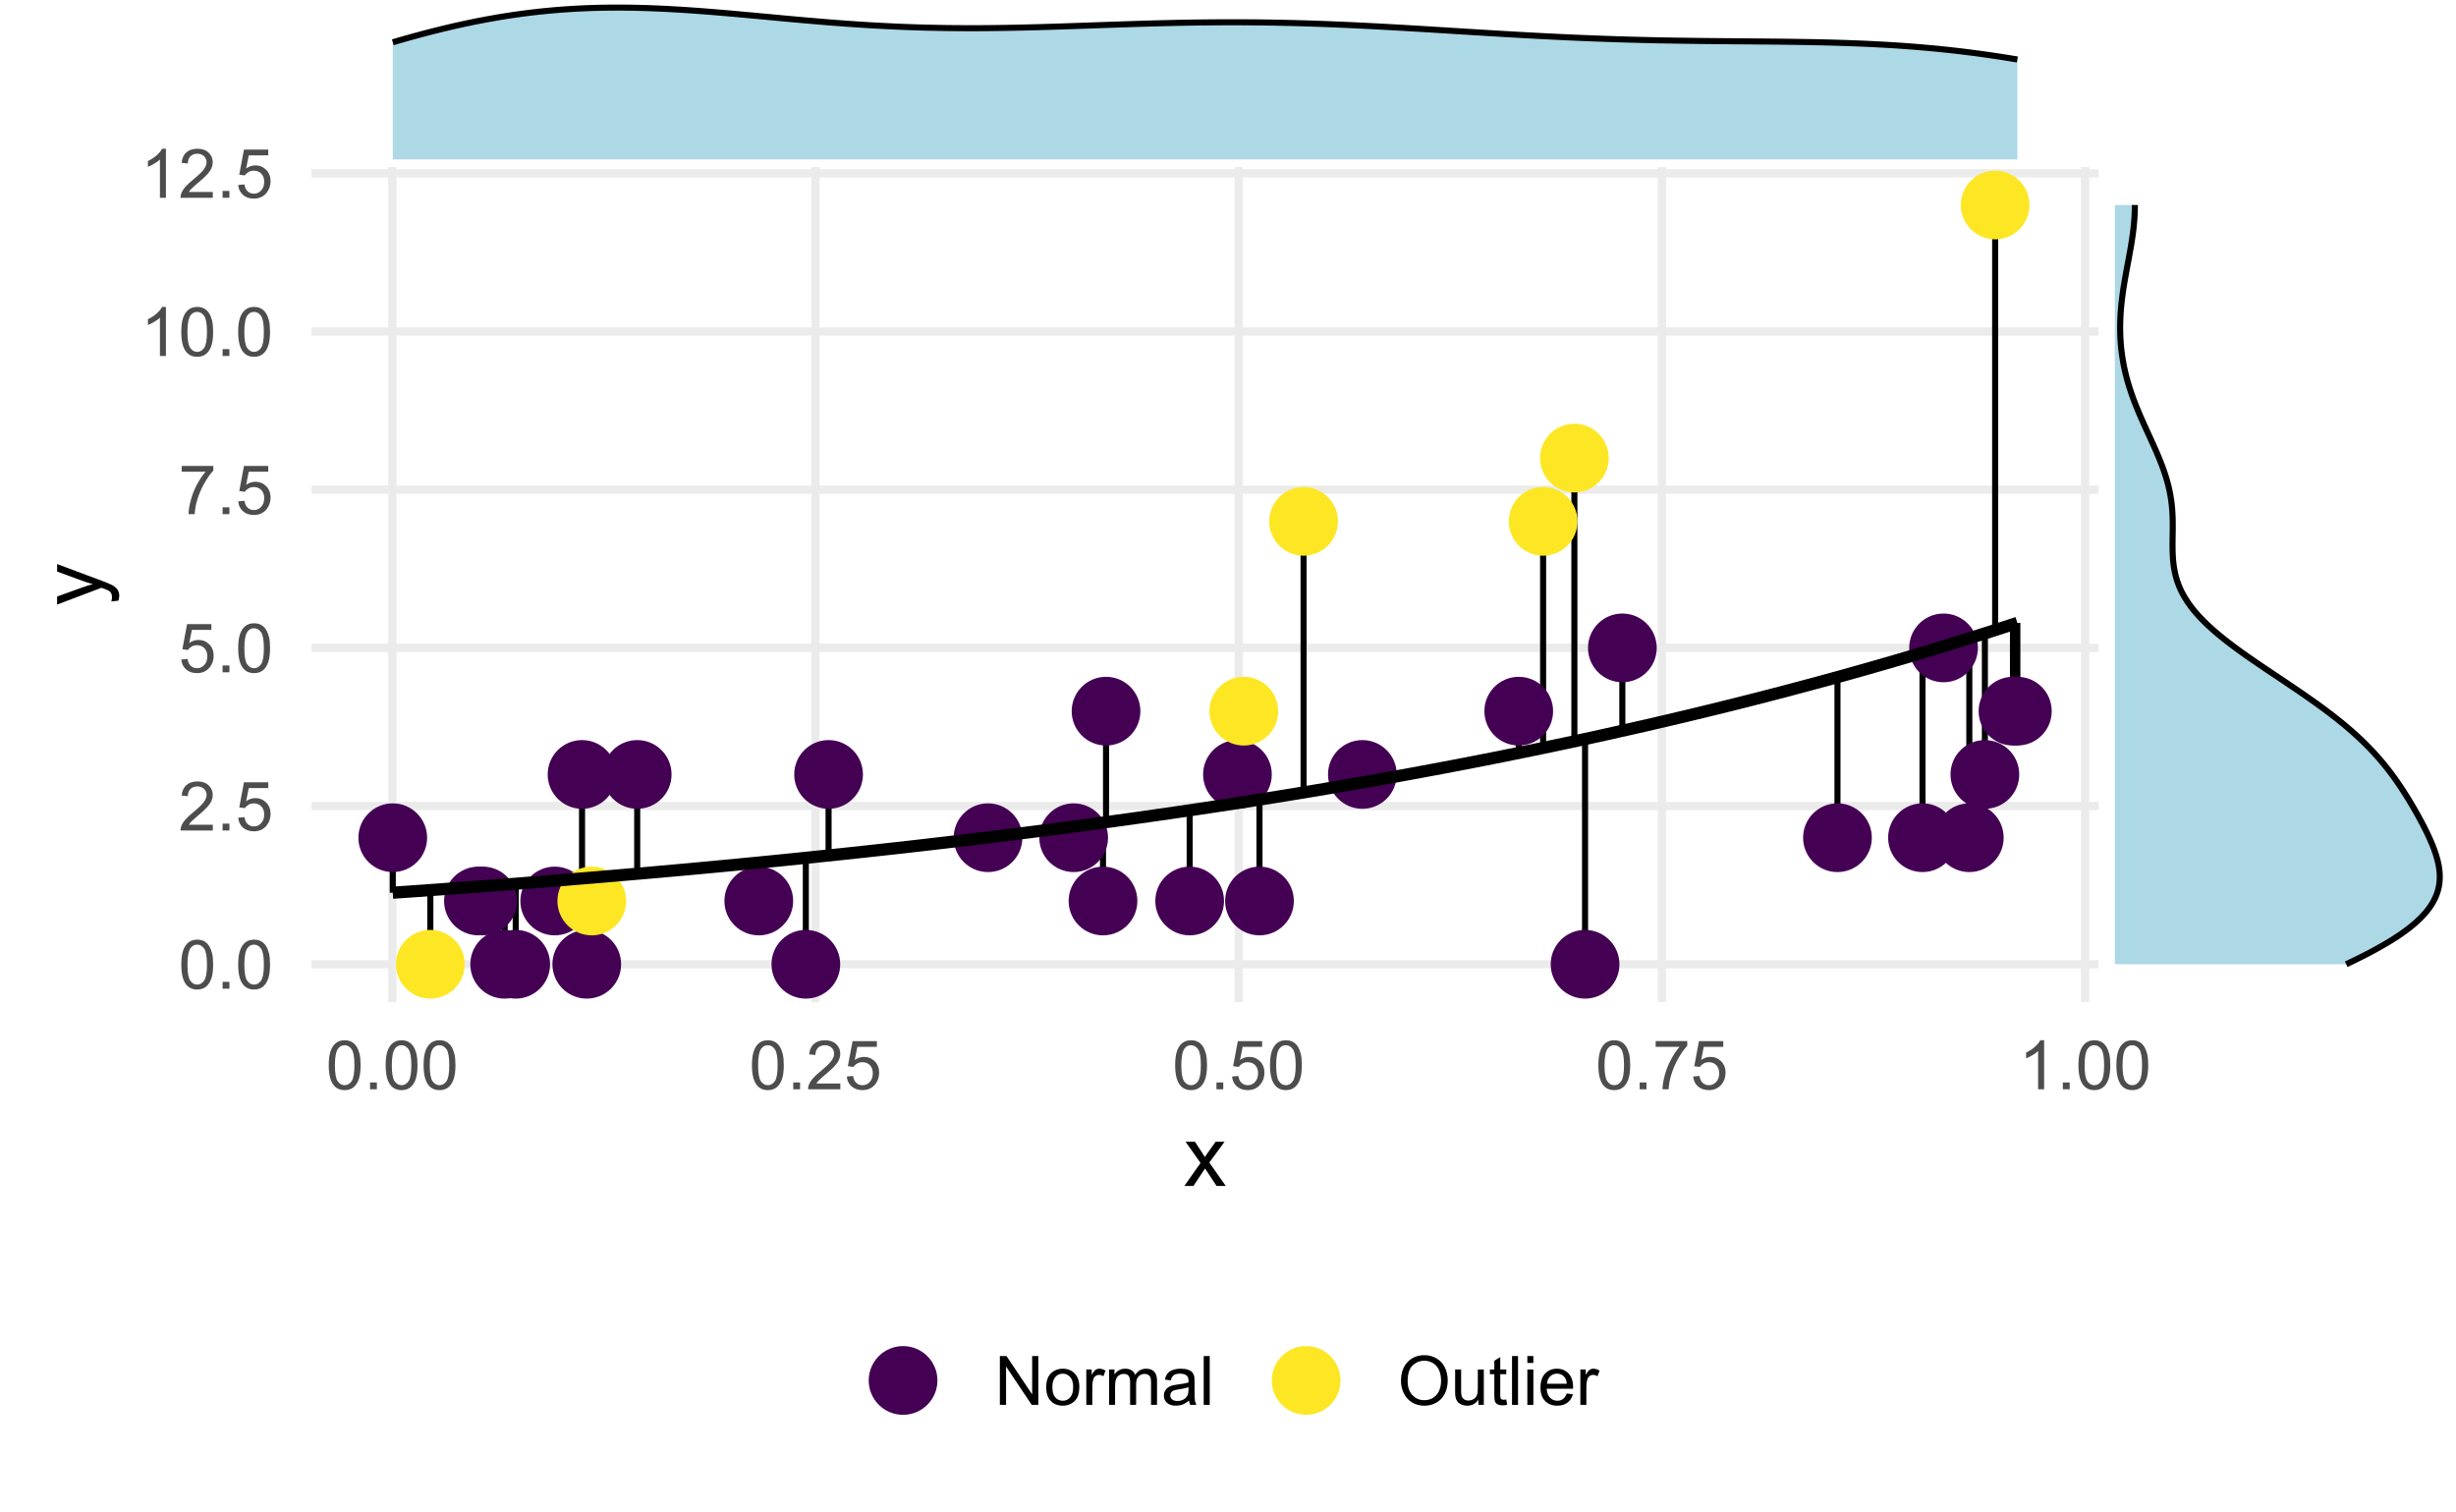 <?xml version="1.0" encoding="UTF-8"?>
<svg xmlns="http://www.w3.org/2000/svg" xmlns:xlink="http://www.w3.org/1999/xlink" width="432pt" height="266pt" viewBox="0 0 432 266" version="1.1">
<defs>
<g>
<symbol overflow="visible" id="glyph0-0">
<path style="stroke:none;" d="M 1.5 0 L 1.5 -7.5 L 7.5 -7.5 L 7.5 0 Z M 1.688 -0.188 L 7.312 -0.188 L 7.312 -7.312 L 1.688 -7.312 Z M 1.688 -0.188 "/>
</symbol>
<symbol overflow="visible" id="glyph0-1">
<path style="stroke:none;" d="M 0.5 -4.234 C 0.496 -5.246 0.602 -6.062 0.812 -6.688 C 1.02 -7.305 1.328 -7.785 1.742 -8.121 C 2.148 -8.457 2.668 -8.625 3.297 -8.625 C 3.758 -8.625 4.164 -8.531 4.512 -8.348 C 4.855 -8.16 5.141 -7.891 5.371 -7.543 C 5.594 -7.191 5.773 -6.766 5.906 -6.266 C 6.035 -5.762 6.098 -5.086 6.102 -4.234 C 6.098 -3.227 5.996 -2.414 5.789 -1.797 C 5.578 -1.176 5.266 -0.695 4.859 -0.359 C 4.445 -0.02 3.926 0.145 3.297 0.148 C 2.465 0.145 1.816 -0.148 1.348 -0.742 C 0.781 -1.457 0.496 -2.621 0.5 -4.234 Z M 1.582 -4.234 C 1.582 -2.824 1.746 -1.887 2.074 -1.418 C 2.402 -0.949 2.809 -0.715 3.297 -0.719 C 3.777 -0.715 4.184 -0.949 4.52 -1.422 C 4.848 -1.887 5.016 -2.824 5.016 -4.234 C 5.016 -5.648 4.848 -6.59 4.52 -7.055 C 4.184 -7.516 3.773 -7.746 3.289 -7.75 C 2.801 -7.746 2.414 -7.543 2.125 -7.137 C 1.762 -6.613 1.582 -5.645 1.582 -4.234 Z M 1.582 -4.234 "/>
</symbol>
<symbol overflow="visible" id="glyph0-2">
<path style="stroke:none;" d="M 1.09 0 L 1.09 -1.203 L 2.289 -1.203 L 2.289 0 Z M 1.09 0 "/>
</symbol>
<symbol overflow="visible" id="glyph0-3">
<path style="stroke:none;" d="M 6.039 -1.016 L 6.039 0 L 0.363 0 C 0.355 -0.254 0.395 -0.496 0.484 -0.734 C 0.629 -1.117 0.859 -1.5 1.18 -1.875 C 1.492 -2.25 1.953 -2.684 2.562 -3.176 C 3.492 -3.941 4.125 -4.547 4.453 -4.992 C 4.781 -5.438 4.945 -5.859 4.945 -6.266 C 4.945 -6.68 4.793 -7.031 4.496 -7.32 C 4.191 -7.602 3.805 -7.746 3.328 -7.75 C 2.82 -7.746 2.414 -7.594 2.109 -7.293 C 1.805 -6.984 1.648 -6.562 1.648 -6.031 L 0.562 -6.141 C 0.633 -6.945 0.91 -7.559 1.398 -7.988 C 1.879 -8.41 2.531 -8.625 3.352 -8.625 C 4.172 -8.625 4.824 -8.395 5.309 -7.938 C 5.789 -7.48 6.027 -6.914 6.031 -6.242 C 6.027 -5.895 5.957 -5.559 5.82 -5.227 C 5.676 -4.891 5.441 -4.539 5.117 -4.176 C 4.789 -3.805 4.25 -3.301 3.492 -2.664 C 2.859 -2.129 2.453 -1.77 2.273 -1.582 C 2.094 -1.395 1.945 -1.203 1.828 -1.016 Z M 6.039 -1.016 "/>
</symbol>
<symbol overflow="visible" id="glyph0-4">
<path style="stroke:none;" d="M 0.5 -2.25 L 1.605 -2.344 C 1.684 -1.805 1.871 -1.398 2.176 -1.125 C 2.473 -0.852 2.836 -0.715 3.258 -0.719 C 3.766 -0.715 4.195 -0.906 4.547 -1.293 C 4.898 -1.672 5.074 -2.18 5.074 -2.82 C 5.074 -3.414 4.902 -3.891 4.566 -4.242 C 4.227 -4.59 3.785 -4.762 3.242 -4.766 C 2.898 -4.762 2.594 -4.684 2.32 -4.531 C 2.047 -4.375 1.832 -4.176 1.676 -3.93 L 0.688 -4.062 L 1.516 -8.473 L 5.789 -8.473 L 5.789 -7.465 L 2.359 -7.465 L 1.898 -5.156 C 2.414 -5.516 2.953 -5.695 3.523 -5.695 C 4.27 -5.695 4.902 -5.434 5.422 -4.914 C 5.934 -4.395 6.191 -3.727 6.195 -2.914 C 6.191 -2.133 5.965 -1.461 5.516 -0.898 C 4.961 -0.199 4.211 0.145 3.258 0.148 C 2.477 0.145 1.836 -0.07 1.344 -0.508 C 0.844 -0.941 0.562 -1.523 0.5 -2.25 Z M 0.5 -2.25 "/>
</symbol>
<symbol overflow="visible" id="glyph0-5">
<path style="stroke:none;" d="M 0.57 -7.465 L 0.57 -8.477 L 6.129 -8.477 L 6.129 -7.656 C 5.582 -7.074 5.039 -6.301 4.5 -5.336 C 3.961 -4.371 3.547 -3.379 3.258 -2.359 C 3.047 -1.637 2.91 -0.852 2.852 0 L 1.77 0 C 1.781 -0.676 1.914 -1.492 2.168 -2.449 C 2.418 -3.402 2.781 -4.324 3.258 -5.215 C 3.734 -6.105 4.238 -6.855 4.773 -7.465 Z M 0.57 -7.465 "/>
</symbol>
<symbol overflow="visible" id="glyph0-6">
<path style="stroke:none;" d="M 4.469 0 L 3.414 0 L 3.414 -6.719 C 3.16 -6.477 2.828 -6.234 2.414 -5.996 C 2 -5.75 1.629 -5.57 1.305 -5.449 L 1.305 -6.469 C 1.895 -6.742 2.41 -7.078 2.852 -7.477 C 3.293 -7.871 3.605 -8.254 3.789 -8.625 L 4.469 -8.625 Z M 4.469 0 "/>
</symbol>
<symbol overflow="visible" id="glyph0-7">
<path style="stroke:none;" d="M 0.914 0 L 0.914 -8.59 L 2.078 -8.59 L 6.594 -1.844 L 6.594 -8.59 L 7.68 -8.59 L 7.68 0 L 6.516 0 L 2.004 -6.75 L 2.004 0 Z M 0.914 0 "/>
</symbol>
<symbol overflow="visible" id="glyph0-8">
<path style="stroke:none;" d="M 0.398 -3.109 C 0.398 -4.262 0.719 -5.117 1.359 -5.672 C 1.895 -6.133 2.547 -6.363 3.316 -6.363 C 4.172 -6.363 4.871 -6.082 5.414 -5.52 C 5.953 -4.957 6.223 -4.184 6.227 -3.199 C 6.223 -2.398 6.102 -1.766 5.867 -1.309 C 5.625 -0.848 5.277 -0.492 4.82 -0.238 C 4.359 0.016 3.859 0.141 3.316 0.141 C 2.441 0.141 1.734 -0.137 1.203 -0.695 C 0.664 -1.254 0.398 -2.059 0.398 -3.109 Z M 1.484 -3.109 C 1.48 -2.309 1.656 -1.711 2.004 -1.32 C 2.348 -0.922 2.785 -0.727 3.316 -0.727 C 3.84 -0.727 4.273 -0.926 4.621 -1.324 C 4.969 -1.723 5.145 -2.328 5.145 -3.148 C 5.145 -3.914 4.969 -4.496 4.617 -4.895 C 4.266 -5.289 3.832 -5.488 3.316 -5.492 C 2.785 -5.488 2.348 -5.293 2.004 -4.898 C 1.656 -4.5 1.48 -3.902 1.484 -3.109 Z M 1.484 -3.109 "/>
</symbol>
<symbol overflow="visible" id="glyph0-9">
<path style="stroke:none;" d="M 0.781 0 L 0.781 -6.223 L 1.727 -6.223 L 1.727 -5.281 C 1.969 -5.719 2.191 -6.012 2.398 -6.152 C 2.602 -6.293 2.828 -6.363 3.078 -6.363 C 3.43 -6.363 3.793 -6.25 4.16 -6.023 L 3.797 -5.047 C 3.539 -5.195 3.281 -5.273 3.023 -5.273 C 2.793 -5.273 2.586 -5.203 2.402 -5.066 C 2.215 -4.926 2.082 -4.734 2.008 -4.488 C 1.891 -4.113 1.832 -3.703 1.836 -3.258 L 1.836 0 Z M 0.781 0 "/>
</symbol>
<symbol overflow="visible" id="glyph0-10">
<path style="stroke:none;" d="M 0.789 0 L 0.789 -6.223 L 1.734 -6.223 L 1.734 -5.352 C 1.93 -5.648 2.188 -5.895 2.512 -6.082 C 2.836 -6.27 3.207 -6.363 3.621 -6.363 C 4.082 -6.363 4.457 -6.266 4.754 -6.074 C 5.043 -5.883 5.254 -5.617 5.379 -5.273 C 5.871 -6 6.512 -6.363 7.301 -6.363 C 7.918 -6.363 8.391 -6.191 8.723 -5.848 C 9.055 -5.504 9.223 -4.977 9.223 -4.273 L 9.223 0 L 8.172 0 L 8.172 -3.922 C 8.168 -4.34 8.133 -4.645 8.07 -4.832 C 8 -5.016 7.879 -5.164 7.699 -5.277 C 7.52 -5.391 7.309 -5.449 7.066 -5.449 C 6.629 -5.449 6.266 -5.301 5.977 -5.012 C 5.688 -4.719 5.543 -4.254 5.543 -3.617 L 5.543 0 L 4.488 0 L 4.488 -4.043 C 4.488 -4.512 4.402 -4.863 4.23 -5.098 C 4.059 -5.332 3.777 -5.449 3.387 -5.449 C 3.09 -5.449 2.812 -5.371 2.562 -5.215 C 2.309 -5.059 2.129 -4.828 2.016 -4.527 C 1.898 -4.227 1.84 -3.793 1.844 -3.227 L 1.844 0 Z M 0.789 0 "/>
</symbol>
<symbol overflow="visible" id="glyph0-11">
<path style="stroke:none;" d="M 4.852 -0.766 C 4.461 -0.434 4.082 -0.199 3.723 -0.062 C 3.355 0.074 2.969 0.141 2.562 0.141 C 1.875 0.141 1.352 -0.023 0.984 -0.359 C 0.617 -0.688 0.434 -1.117 0.434 -1.641 C 0.434 -1.945 0.5 -2.223 0.641 -2.473 C 0.777 -2.723 0.961 -2.926 1.188 -3.082 C 1.41 -3.234 1.664 -3.348 1.945 -3.43 C 2.152 -3.477 2.465 -3.531 2.883 -3.586 C 3.734 -3.688 4.359 -3.809 4.766 -3.949 C 4.766 -4.09 4.77 -4.18 4.77 -4.227 C 4.77 -4.648 4.668 -4.953 4.469 -5.133 C 4.199 -5.371 3.801 -5.488 3.27 -5.492 C 2.77 -5.488 2.402 -5.402 2.168 -5.23 C 1.934 -5.055 1.758 -4.746 1.648 -4.305 L 0.617 -4.445 C 0.707 -4.887 0.863 -5.242 1.078 -5.516 C 1.289 -5.781 1.598 -5.992 2.008 -6.141 C 2.41 -6.289 2.883 -6.363 3.422 -6.363 C 3.953 -6.363 4.383 -6.301 4.715 -6.176 C 5.047 -6.051 5.293 -5.891 5.449 -5.703 C 5.605 -5.512 5.715 -5.273 5.777 -4.984 C 5.809 -4.805 5.824 -4.48 5.828 -4.016 L 5.828 -2.609 C 5.824 -1.625 5.848 -1.004 5.895 -0.746 C 5.941 -0.484 6.031 -0.238 6.164 0 L 5.062 0 C 4.953 -0.219 4.883 -0.473 4.852 -0.766 Z M 4.766 -3.125 C 4.375 -2.965 3.801 -2.832 3.039 -2.727 C 2.605 -2.66 2.301 -2.59 2.121 -2.516 C 1.941 -2.434 1.801 -2.32 1.703 -2.172 C 1.605 -2.02 1.559 -1.852 1.559 -1.672 C 1.559 -1.387 1.664 -1.152 1.875 -0.969 C 2.086 -0.777 2.398 -0.684 2.812 -0.688 C 3.219 -0.684 3.578 -0.773 3.895 -0.953 C 4.211 -1.129 4.445 -1.371 4.594 -1.68 C 4.707 -1.918 4.762 -2.27 4.766 -2.734 Z M 4.766 -3.125 "/>
</symbol>
<symbol overflow="visible" id="glyph0-12">
<path style="stroke:none;" d="M 0.766 0 L 0.766 -8.59 L 1.82 -8.59 L 1.82 0 Z M 0.766 0 "/>
</symbol>
<symbol overflow="visible" id="glyph0-13">
<path style="stroke:none;" d="M 0.578 -4.184 C 0.574 -5.605 0.957 -6.719 1.727 -7.531 C 2.488 -8.336 3.477 -8.742 4.695 -8.742 C 5.484 -8.742 6.199 -8.551 6.836 -8.172 C 7.473 -7.793 7.957 -7.266 8.293 -6.586 C 8.625 -5.906 8.793 -5.137 8.797 -4.281 C 8.793 -3.41 8.617 -2.633 8.27 -1.945 C 7.914 -1.258 7.418 -0.734 6.773 -0.383 C 6.125 -0.027 5.43 0.145 4.688 0.148 C 3.879 0.145 3.156 -0.047 2.52 -0.438 C 1.879 -0.824 1.395 -1.359 1.07 -2.039 C 0.738 -2.715 0.574 -3.43 0.578 -4.184 Z M 1.75 -4.164 C 1.746 -3.129 2.023 -2.312 2.586 -1.719 C 3.141 -1.121 3.84 -0.824 4.68 -0.828 C 5.535 -0.824 6.238 -1.125 6.793 -1.73 C 7.344 -2.328 7.621 -3.184 7.625 -4.289 C 7.621 -4.984 7.504 -5.594 7.27 -6.117 C 7.031 -6.641 6.684 -7.043 6.23 -7.332 C 5.77 -7.617 5.262 -7.762 4.699 -7.766 C 3.895 -7.762 3.199 -7.484 2.621 -6.934 C 2.035 -6.379 1.746 -5.457 1.75 -4.164 Z M 1.75 -4.164 "/>
</symbol>
<symbol overflow="visible" id="glyph0-14">
<path style="stroke:none;" d="M 4.867 0 L 4.867 -0.914 C 4.379 -0.211 3.723 0.141 2.895 0.141 C 2.527 0.141 2.184 0.07 1.867 -0.07 C 1.547 -0.211 1.309 -0.387 1.156 -0.602 C 1 -0.812 0.895 -1.074 0.832 -1.383 C 0.785 -1.59 0.762 -1.918 0.766 -2.367 L 0.766 -6.223 L 1.82 -6.223 L 1.82 -2.773 C 1.816 -2.219 1.84 -1.848 1.887 -1.656 C 1.949 -1.379 2.09 -1.16 2.309 -1.004 C 2.523 -0.84 2.789 -0.762 3.105 -0.766 C 3.418 -0.762 3.715 -0.844 3.996 -1.008 C 4.273 -1.172 4.469 -1.391 4.586 -1.672 C 4.699 -1.949 4.758 -2.355 4.758 -2.891 L 4.758 -6.223 L 5.812 -6.223 L 5.812 0 Z M 4.867 0 "/>
</symbol>
<symbol overflow="visible" id="glyph0-15">
<path style="stroke:none;" d="M 3.094 -0.945 L 3.246 -0.012 C 2.949 0.051 2.684 0.082 2.449 0.082 C 2.066 0.082 1.77 0.023 1.559 -0.098 C 1.348 -0.219 1.199 -0.379 1.113 -0.578 C 1.027 -0.773 0.984 -1.188 0.984 -1.82 L 0.984 -5.402 L 0.211 -5.402 L 0.211 -6.223 L 0.984 -6.223 L 0.984 -7.766 L 2.031 -8.398 L 2.031 -6.223 L 3.094 -6.223 L 3.094 -5.402 L 2.031 -5.402 L 2.031 -1.766 C 2.027 -1.461 2.047 -1.27 2.086 -1.184 C 2.125 -1.098 2.184 -1.027 2.27 -0.977 C 2.352 -0.926 2.473 -0.902 2.633 -0.902 C 2.742 -0.902 2.898 -0.914 3.094 -0.945 Z M 3.094 -0.945 "/>
</symbol>
<symbol overflow="visible" id="glyph0-16">
<path style="stroke:none;" d="M 0.797 -7.375 L 0.797 -8.59 L 1.852 -8.59 L 1.852 -7.375 Z M 0.797 0 L 0.797 -6.223 L 1.852 -6.223 L 1.852 0 Z M 0.797 0 "/>
</symbol>
<symbol overflow="visible" id="glyph0-17">
<path style="stroke:none;" d="M 5.051 -2.004 L 6.141 -1.867 C 5.969 -1.23 5.648 -0.738 5.184 -0.387 C 4.719 -0.035 4.125 0.141 3.406 0.141 C 2.492 0.141 1.77 -0.137 1.238 -0.699 C 0.699 -1.254 0.434 -2.043 0.438 -3.059 C 0.434 -4.105 0.703 -4.918 1.246 -5.496 C 1.781 -6.074 2.48 -6.363 3.344 -6.363 C 4.176 -6.363 4.855 -6.078 5.383 -5.512 C 5.91 -4.945 6.176 -4.148 6.176 -3.125 C 6.176 -3.059 6.172 -2.965 6.172 -2.844 L 1.531 -2.844 C 1.562 -2.156 1.758 -1.633 2.109 -1.27 C 2.457 -0.906 2.891 -0.727 3.41 -0.727 C 3.797 -0.727 4.125 -0.828 4.402 -1.031 C 4.672 -1.234 4.891 -1.559 5.051 -2.004 Z M 1.586 -3.711 L 5.062 -3.711 C 5.016 -4.227 4.883 -4.621 4.664 -4.887 C 4.328 -5.293 3.891 -5.496 3.359 -5.496 C 2.871 -5.496 2.465 -5.332 2.137 -5.008 C 1.805 -4.684 1.621 -4.25 1.586 -3.711 Z M 1.586 -3.711 "/>
</symbol>
<symbol overflow="visible" id="glyph1-0">
<path style="stroke:none;" d="M 1.875 0 L 1.875 -9.375 L 9.375 -9.375 L 9.375 0 Z M 2.109 -0.234 L 9.141 -0.234 L 9.141 -9.141 L 2.109 -9.141 Z M 2.109 -0.234 "/>
</symbol>
<symbol overflow="visible" id="glyph1-1">
<path style="stroke:none;" d="M 0.109 0 L 2.953 -4.043 L 0.32 -7.777 L 1.969 -7.777 L 3.164 -5.953 C 3.387 -5.605 3.566 -5.312 3.707 -5.082 C 3.918 -5.402 4.117 -5.691 4.301 -5.941 L 5.609 -7.777 L 7.184 -7.777 L 4.496 -4.117 L 7.391 0 L 5.773 0 L 4.176 -2.418 L 3.75 -3.07 L 1.707 0 Z M 0.109 0 "/>
</symbol>
<symbol overflow="visible" id="glyph2-0">
<path style="stroke:none;" d="M 0 -1.875 L -9.375 -1.875 L -9.375 -9.375 L 0 -9.375 Z M -0.234 -2.109 L -0.234 -9.141 L -9.141 -9.141 L -9.141 -2.109 Z M -0.234 -2.109 "/>
</symbol>
<symbol overflow="visible" id="glyph2-1">
<path style="stroke:none;" d="M 2.996 -0.93 L 1.758 -0.785 C 1.836 -1.07 1.875 -1.32 1.875 -1.539 C 1.875 -1.828 1.824 -2.062 1.727 -2.238 C 1.629 -2.414 1.492 -2.559 1.32 -2.672 C 1.184 -2.754 0.855 -2.887 0.336 -3.078 C 0.258 -3.098 0.152 -3.137 0.016 -3.195 L -7.777 -0.242 L -7.777 -1.664 L -3.273 -3.281 C -2.699 -3.492 -2.098 -3.68 -1.473 -3.844 C -2.074 -3.992 -2.668 -4.172 -3.246 -4.387 L -7.777 -6.051 L -7.777 -7.367 L 0.133 -4.41 C 0.984 -4.09 1.574 -3.844 1.898 -3.668 C 2.328 -3.434 2.645 -3.164 2.852 -2.863 C 3.051 -2.559 3.152 -2.199 3.156 -1.781 C 3.152 -1.523 3.098 -1.238 2.996 -0.93 Z M 2.996 -0.93 "/>
</symbol>
</g>
<clipPath id="clip1">
  <path d="M 54.797 168 L 369.133 168 L 369.133 171 L 54.797 171 Z M 54.797 168 "/>
</clipPath>
<clipPath id="clip2">
  <path d="M 54.797 141 L 369.133 141 L 369.133 143 L 54.797 143 Z M 54.797 141 "/>
</clipPath>
<clipPath id="clip3">
  <path d="M 54.797 113 L 369.133 113 L 369.133 115 L 54.797 115 Z M 54.797 113 "/>
</clipPath>
<clipPath id="clip4">
  <path d="M 54.797 85 L 369.133 85 L 369.133 87 L 54.797 87 Z M 54.797 85 "/>
</clipPath>
<clipPath id="clip5">
  <path d="M 54.797 57 L 369.133 57 L 369.133 60 L 54.797 60 Z M 54.797 57 "/>
</clipPath>
<clipPath id="clip6">
  <path d="M 54.797 29.379 L 369.133 29.379 L 369.133 32 L 54.797 32 Z M 54.797 29.379 "/>
</clipPath>
<clipPath id="clip7">
  <path d="M 68 29.379 L 70 29.379 L 70 176.273 L 68 176.273 Z M 68 29.379 "/>
</clipPath>
<clipPath id="clip8">
  <path d="M 142 29.379 L 145 29.379 L 145 176.273 L 142 176.273 Z M 142 29.379 "/>
</clipPath>
<clipPath id="clip9">
  <path d="M 217 29.379 L 219 29.379 L 219 176.273 L 217 176.273 Z M 217 29.379 "/>
</clipPath>
<clipPath id="clip10">
  <path d="M 291 29.379 L 294 29.379 L 294 176.273 L 291 176.273 Z M 291 29.379 "/>
</clipPath>
<clipPath id="clip11">
  <path d="M 366 29.379 L 368 29.379 L 368 176.273 L 366 176.273 Z M 366 29.379 "/>
</clipPath>
</defs>
<g id="surface154">
<rect x="0" y="0" width="432" height="266" style="fill:rgb(100%,100%,100%);fill-opacity:1;stroke:none;"/>
<g clip-path="url(#clip1)" clip-rule="nonzero">
<path style="fill:none;stroke-width:1.455;stroke-linecap:butt;stroke-linejoin:round;stroke:rgb(92.157%,92.157%,92.157%);stroke-opacity:1;stroke-miterlimit:10;" d="M 54.797 169.598 L 369.133 169.598 "/>
</g>
<g clip-path="url(#clip2)" clip-rule="nonzero">
<path style="fill:none;stroke-width:1.455;stroke-linecap:butt;stroke-linejoin:round;stroke:rgb(92.157%,92.157%,92.157%);stroke-opacity:1;stroke-miterlimit:10;" d="M 54.797 141.777 L 369.133 141.777 "/>
</g>
<g clip-path="url(#clip3)" clip-rule="nonzero">
<path style="fill:none;stroke-width:1.455;stroke-linecap:butt;stroke-linejoin:round;stroke:rgb(92.157%,92.157%,92.157%);stroke-opacity:1;stroke-miterlimit:10;" d="M 54.797 113.957 L 369.133 113.957 "/>
</g>
<g clip-path="url(#clip4)" clip-rule="nonzero">
<path style="fill:none;stroke-width:1.455;stroke-linecap:butt;stroke-linejoin:round;stroke:rgb(92.157%,92.157%,92.157%);stroke-opacity:1;stroke-miterlimit:10;" d="M 54.797 86.133 L 369.133 86.133 "/>
</g>
<g clip-path="url(#clip5)" clip-rule="nonzero">
<path style="fill:none;stroke-width:1.455;stroke-linecap:butt;stroke-linejoin:round;stroke:rgb(92.157%,92.157%,92.157%);stroke-opacity:1;stroke-miterlimit:10;" d="M 54.797 58.312 L 369.133 58.312 "/>
</g>
<g clip-path="url(#clip6)" clip-rule="nonzero">
<path style="fill:none;stroke-width:1.455;stroke-linecap:butt;stroke-linejoin:round;stroke:rgb(92.157%,92.157%,92.157%);stroke-opacity:1;stroke-miterlimit:10;" d="M 54.797 30.492 L 369.133 30.492 "/>
</g>
<g clip-path="url(#clip7)" clip-rule="nonzero">
<path style="fill:none;stroke-width:1.455;stroke-linecap:butt;stroke-linejoin:round;stroke:rgb(92.157%,92.157%,92.157%);stroke-opacity:1;stroke-miterlimit:10;" d="M 69.008 176.277 L 69.008 29.379 "/>
</g>
<g clip-path="url(#clip8)" clip-rule="nonzero">
<path style="fill:none;stroke-width:1.455;stroke-linecap:butt;stroke-linejoin:round;stroke:rgb(92.157%,92.157%,92.157%);stroke-opacity:1;stroke-miterlimit:10;" d="M 143.445 176.277 L 143.445 29.379 "/>
</g>
<g clip-path="url(#clip9)" clip-rule="nonzero">
<path style="fill:none;stroke-width:1.455;stroke-linecap:butt;stroke-linejoin:round;stroke:rgb(92.157%,92.157%,92.157%);stroke-opacity:1;stroke-miterlimit:10;" d="M 217.887 176.277 L 217.887 29.379 "/>
</g>
<g clip-path="url(#clip10)" clip-rule="nonzero">
<path style="fill:none;stroke-width:1.455;stroke-linecap:butt;stroke-linejoin:round;stroke:rgb(92.157%,92.157%,92.157%);stroke-opacity:1;stroke-miterlimit:10;" d="M 292.324 176.277 L 292.324 29.379 "/>
</g>
<g clip-path="url(#clip11)" clip-rule="nonzero">
<path style="fill:none;stroke-width:1.455;stroke-linecap:butt;stroke-linejoin:round;stroke:rgb(92.157%,92.157%,92.157%);stroke-opacity:1;stroke-miterlimit:10;" d="M 366.762 176.277 L 366.762 29.379 "/>
</g>
<path style="fill:none;stroke-width:1.067;stroke-linecap:butt;stroke-linejoin:round;stroke:rgb(0%,0%,0%);stroke-opacity:1;stroke-miterlimit:10;" d="M 346.395 112.262 L 346.395 147.34 "/>
<path style="fill:none;stroke-width:1.067;stroke-linecap:butt;stroke-linejoin:round;stroke:rgb(0%,0%,0%);stroke-opacity:1;stroke-miterlimit:10;" d="M 88.766 155.586 L 88.766 169.598 "/>
<path style="fill:none;stroke-width:1.067;stroke-linecap:butt;stroke-linejoin:round;stroke:rgb(0%,0%,0%);stroke-opacity:1;stroke-miterlimit:10;" d="M 217.66 141.242 L 217.66 136.211 "/>
<path style="fill:none;stroke-width:1.067;stroke-linecap:butt;stroke-linejoin:round;stroke:rgb(0%,0%,0%);stroke-opacity:1;stroke-miterlimit:10;" d="M 69.086 157.016 L 69.086 147.34 "/>
<path style="fill:none;stroke-width:1.067;stroke-linecap:butt;stroke-linejoin:round;stroke:rgb(0%,0%,0%);stroke-opacity:1;stroke-miterlimit:10;" d="M 341.859 113.668 L 341.859 113.957 "/>
<path style="fill:none;stroke-width:1.067;stroke-linecap:butt;stroke-linejoin:round;stroke:rgb(0%,0%,0%);stroke-opacity:1;stroke-miterlimit:10;" d="M 354.074 109.805 L 354.074 125.086 "/>
<path style="fill:none;stroke-width:1.067;stroke-linecap:butt;stroke-linejoin:round;stroke:rgb(0%,0%,0%);stroke-opacity:1;stroke-miterlimit:10;" d="M 173.785 147.293 L 173.785 147.34 "/>
<path style="fill:none;stroke-width:1.067;stroke-linecap:butt;stroke-linejoin:round;stroke:rgb(0%,0%,0%);stroke-opacity:1;stroke-miterlimit:10;" d="M 194.012 144.684 L 194.012 158.469 "/>
<path style="fill:none;stroke-width:1.067;stroke-linecap:butt;stroke-linejoin:round;stroke:rgb(0%,0%,0%);stroke-opacity:1;stroke-miterlimit:10;" d="M 239.637 137.621 L 239.637 136.211 "/>
<path style="fill:none;stroke-width:1.067;stroke-linecap:butt;stroke-linejoin:round;stroke:rgb(0%,0%,0%);stroke-opacity:1;stroke-miterlimit:10;" d="M 112.082 153.68 L 112.082 136.211 "/>
<path style="fill:none;stroke-width:1.067;stroke-linecap:butt;stroke-linejoin:round;stroke:rgb(0%,0%,0%);stroke-opacity:1;stroke-miterlimit:10;" d="M 188.852 145.375 L 188.852 147.34 "/>
<path style="fill:none;stroke-width:1.067;stroke-linecap:butt;stroke-linejoin:round;stroke:rgb(0%,0%,0%);stroke-opacity:1;stroke-miterlimit:10;" d="M 90.711 155.438 L 90.711 169.598 "/>
<path style="fill:none;stroke-width:1.067;stroke-linecap:butt;stroke-linejoin:round;stroke:rgb(0%,0%,0%);stroke-opacity:1;stroke-miterlimit:10;" d="M 102.379 154.504 L 102.379 136.211 "/>
<path style="fill:none;stroke-width:1.067;stroke-linecap:butt;stroke-linejoin:round;stroke:rgb(0%,0%,0%);stroke-opacity:1;stroke-miterlimit:10;" d="M 278.805 129.98 L 278.805 169.598 "/>
<path style="fill:none;stroke-width:1.067;stroke-linecap:butt;stroke-linejoin:round;stroke:rgb(0%,0%,0%);stroke-opacity:1;stroke-miterlimit:10;" d="M 349.133 111.398 L 349.133 136.211 "/>
<path style="fill:none;stroke-width:1.067;stroke-linecap:butt;stroke-linejoin:round;stroke:rgb(0%,0%,0%);stroke-opacity:1;stroke-miterlimit:10;" d="M 84.918 155.879 L 84.918 158.469 "/>
<path style="fill:none;stroke-width:1.067;stroke-linecap:butt;stroke-linejoin:round;stroke:rgb(0%,0%,0%);stroke-opacity:1;stroke-miterlimit:10;" d="M 267.141 132.43 L 267.141 125.086 "/>
<path style="fill:none;stroke-width:1.067;stroke-linecap:butt;stroke-linejoin:round;stroke:rgb(0%,0%,0%);stroke-opacity:1;stroke-miterlimit:10;" d="M 84.156 155.938 L 84.156 158.469 "/>
<path style="fill:none;stroke-width:1.067;stroke-linecap:butt;stroke-linejoin:round;stroke:rgb(0%,0%,0%);stroke-opacity:1;stroke-miterlimit:10;" d="M 103.211 154.434 L 103.211 169.598 "/>
<path style="fill:none;stroke-width:1.067;stroke-linecap:butt;stroke-linejoin:round;stroke:rgb(0%,0%,0%);stroke-opacity:1;stroke-miterlimit:10;" d="M 133.465 151.707 L 133.465 158.469 "/>
<path style="fill:none;stroke-width:1.067;stroke-linecap:butt;stroke-linejoin:round;stroke:rgb(0%,0%,0%);stroke-opacity:1;stroke-miterlimit:10;" d="M 323.203 119.094 L 323.203 147.34 "/>
<path style="fill:none;stroke-width:1.067;stroke-linecap:butt;stroke-linejoin:round;stroke:rgb(0%,0%,0%);stroke-opacity:1;stroke-miterlimit:10;" d="M 145.742 150.465 L 145.742 136.211 "/>
<path style="fill:none;stroke-width:1.067;stroke-linecap:butt;stroke-linejoin:round;stroke:rgb(0%,0%,0%);stroke-opacity:1;stroke-miterlimit:10;" d="M 97.574 154.895 L 97.574 158.469 "/>
<path style="fill:none;stroke-width:1.067;stroke-linecap:butt;stroke-linejoin:round;stroke:rgb(0%,0%,0%);stroke-opacity:1;stroke-miterlimit:10;" d="M 221.539 140.637 L 221.539 158.469 "/>
<path style="fill:none;stroke-width:1.067;stroke-linecap:butt;stroke-linejoin:round;stroke:rgb(0%,0%,0%);stroke-opacity:1;stroke-miterlimit:10;" d="M 141.742 150.879 L 141.742 169.598 "/>
<path style="fill:none;stroke-width:1.067;stroke-linecap:butt;stroke-linejoin:round;stroke:rgb(0%,0%,0%);stroke-opacity:1;stroke-miterlimit:10;" d="M 354.844 109.551 L 354.844 125.086 "/>
<path style="fill:none;stroke-width:1.067;stroke-linecap:butt;stroke-linejoin:round;stroke:rgb(0%,0%,0%);stroke-opacity:1;stroke-miterlimit:10;" d="M 285.363 128.535 L 285.363 113.957 "/>
<path style="fill:none;stroke-width:1.067;stroke-linecap:butt;stroke-linejoin:round;stroke:rgb(0%,0%,0%);stroke-opacity:1;stroke-miterlimit:10;" d="M 209.258 142.516 L 209.258 158.469 "/>
<path style="fill:none;stroke-width:1.067;stroke-linecap:butt;stroke-linejoin:round;stroke:rgb(0%,0%,0%);stroke-opacity:1;stroke-miterlimit:10;" d="M 194.547 144.609 L 194.547 125.086 "/>
<path style="fill:none;stroke-width:1.067;stroke-linecap:butt;stroke-linejoin:round;stroke:rgb(0%,0%,0%);stroke-opacity:1;stroke-miterlimit:10;" d="M 338.16 114.789 L 338.16 147.34 "/>
<path style="fill:none;stroke-width:1.067;stroke-linecap:butt;stroke-linejoin:round;stroke:rgb(0%,0%,0%);stroke-opacity:1;stroke-miterlimit:10;" d="M 104.094 154.363 L 104.094 158.469 "/>
<path style="fill:none;stroke-width:1.067;stroke-linecap:butt;stroke-linejoin:round;stroke:rgb(0%,0%,0%);stroke-opacity:1;stroke-miterlimit:10;" d="M 271.426 131.547 L 271.426 91.699 "/>
<path style="fill:none;stroke-width:1.067;stroke-linecap:butt;stroke-linejoin:round;stroke:rgb(0%,0%,0%);stroke-opacity:1;stroke-miterlimit:10;" d="M 75.695 156.555 L 75.695 169.598 "/>
<path style="fill:none;stroke-width:1.067;stroke-linecap:butt;stroke-linejoin:round;stroke:rgb(0%,0%,0%);stroke-opacity:1;stroke-miterlimit:10;" d="M 229.293 139.379 L 229.293 91.699 "/>
<path style="fill:none;stroke-width:1.067;stroke-linecap:butt;stroke-linejoin:round;stroke:rgb(0%,0%,0%);stroke-opacity:1;stroke-miterlimit:10;" d="M 218.777 141.07 L 218.777 125.086 "/>
<path style="fill:none;stroke-width:1.067;stroke-linecap:butt;stroke-linejoin:round;stroke:rgb(0%,0%,0%);stroke-opacity:1;stroke-miterlimit:10;" d="M 350.941 110.82 L 350.941 36.055 "/>
<path style="fill:none;stroke-width:1.067;stroke-linecap:butt;stroke-linejoin:round;stroke:rgb(0%,0%,0%);stroke-opacity:1;stroke-miterlimit:10;" d="M 276.926 130.387 L 276.926 80.57 "/>
<path style="fill-rule:nonzero;fill:rgb(26.667%,0.392%,32.941%);fill-opacity:1;stroke-width:0.709;stroke-linecap:round;stroke-linejoin:round;stroke:rgb(26.667%,0.392%,32.941%);stroke-opacity:1;stroke-miterlimit:10;" d="M 352.082 147.34 C 352.082 150.484 349.535 153.031 346.395 153.031 C 343.25 153.031 340.703 150.484 340.703 147.34 C 340.703 144.199 343.25 141.652 346.395 141.652 C 349.535 141.652 352.082 144.199 352.082 147.34 "/>
<path style="fill-rule:nonzero;fill:rgb(26.667%,0.392%,32.941%);fill-opacity:1;stroke-width:0.709;stroke-linecap:round;stroke-linejoin:round;stroke:rgb(26.667%,0.392%,32.941%);stroke-opacity:1;stroke-miterlimit:10;" d="M 94.457 169.598 C 94.457 172.742 91.91 175.289 88.766 175.289 C 85.625 175.289 83.078 172.742 83.078 169.598 C 83.078 166.457 85.625 163.91 88.766 163.91 C 91.91 163.91 94.457 166.457 94.457 169.598 "/>
<path style="fill-rule:nonzero;fill:rgb(26.667%,0.392%,32.941%);fill-opacity:1;stroke-width:0.709;stroke-linecap:round;stroke-linejoin:round;stroke:rgb(26.667%,0.392%,32.941%);stroke-opacity:1;stroke-miterlimit:10;" d="M 223.348 136.211 C 223.348 139.355 220.801 141.902 217.66 141.902 C 214.52 141.902 211.973 139.355 211.973 136.211 C 211.973 133.07 214.52 130.523 217.66 130.523 C 220.801 130.523 223.348 133.07 223.348 136.211 "/>
<path style="fill-rule:nonzero;fill:rgb(26.667%,0.392%,32.941%);fill-opacity:1;stroke-width:0.709;stroke-linecap:round;stroke-linejoin:round;stroke:rgb(26.667%,0.392%,32.941%);stroke-opacity:1;stroke-miterlimit:10;" d="M 74.773 147.34 C 74.773 150.484 72.227 153.031 69.086 153.031 C 65.941 153.031 63.395 150.484 63.395 147.34 C 63.395 144.199 65.941 141.652 69.086 141.652 C 72.227 141.652 74.773 144.199 74.773 147.34 "/>
<path style="fill-rule:nonzero;fill:rgb(26.667%,0.392%,32.941%);fill-opacity:1;stroke-width:0.709;stroke-linecap:round;stroke-linejoin:round;stroke:rgb(26.667%,0.392%,32.941%);stroke-opacity:1;stroke-miterlimit:10;" d="M 347.547 113.957 C 347.547 117.098 345 119.645 341.859 119.645 C 338.719 119.645 336.172 117.098 336.172 113.957 C 336.172 110.812 338.719 108.266 341.859 108.266 C 345 108.266 347.547 110.812 347.547 113.957 "/>
<path style="fill-rule:nonzero;fill:rgb(26.667%,0.392%,32.941%);fill-opacity:1;stroke-width:0.709;stroke-linecap:round;stroke-linejoin:round;stroke:rgb(26.667%,0.392%,32.941%);stroke-opacity:1;stroke-miterlimit:10;" d="M 359.766 125.086 C 359.766 128.227 357.215 130.773 354.074 130.773 C 350.934 130.773 348.387 128.227 348.387 125.086 C 348.387 121.941 350.934 119.395 354.074 119.395 C 357.215 119.395 359.766 121.941 359.766 125.086 "/>
<path style="fill-rule:nonzero;fill:rgb(26.667%,0.392%,32.941%);fill-opacity:1;stroke-width:0.709;stroke-linecap:round;stroke-linejoin:round;stroke:rgb(26.667%,0.392%,32.941%);stroke-opacity:1;stroke-miterlimit:10;" d="M 179.477 147.34 C 179.477 150.484 176.926 153.031 173.785 153.031 C 170.645 153.031 168.098 150.484 168.098 147.34 C 168.098 144.199 170.645 141.652 173.785 141.652 C 176.926 141.652 179.477 144.199 179.477 147.34 "/>
<path style="fill-rule:nonzero;fill:rgb(26.667%,0.392%,32.941%);fill-opacity:1;stroke-width:0.709;stroke-linecap:round;stroke-linejoin:round;stroke:rgb(26.667%,0.392%,32.941%);stroke-opacity:1;stroke-miterlimit:10;" d="M 199.703 158.469 C 199.703 161.613 197.156 164.16 194.012 164.16 C 190.871 164.16 188.324 161.613 188.324 158.469 C 188.324 155.328 190.871 152.781 194.012 152.781 C 197.156 152.781 199.703 155.328 199.703 158.469 "/>
<path style="fill-rule:nonzero;fill:rgb(26.667%,0.392%,32.941%);fill-opacity:1;stroke-width:0.709;stroke-linecap:round;stroke-linejoin:round;stroke:rgb(26.667%,0.392%,32.941%);stroke-opacity:1;stroke-miterlimit:10;" d="M 245.324 136.211 C 245.324 139.355 242.777 141.902 239.637 141.902 C 236.492 141.902 233.945 139.355 233.945 136.211 C 233.945 133.07 236.492 130.523 239.637 130.523 C 242.777 130.523 245.324 133.07 245.324 136.211 "/>
<path style="fill-rule:nonzero;fill:rgb(26.667%,0.392%,32.941%);fill-opacity:1;stroke-width:0.709;stroke-linecap:round;stroke-linejoin:round;stroke:rgb(26.667%,0.392%,32.941%);stroke-opacity:1;stroke-miterlimit:10;" d="M 117.77 136.211 C 117.77 139.355 115.223 141.902 112.082 141.902 C 108.938 141.902 106.391 139.355 106.391 136.211 C 106.391 133.07 108.938 130.523 112.082 130.523 C 115.223 130.523 117.77 133.07 117.77 136.211 "/>
<path style="fill-rule:nonzero;fill:rgb(26.667%,0.392%,32.941%);fill-opacity:1;stroke-width:0.709;stroke-linecap:round;stroke-linejoin:round;stroke:rgb(26.667%,0.392%,32.941%);stroke-opacity:1;stroke-miterlimit:10;" d="M 194.543 147.34 C 194.543 150.484 191.996 153.031 188.852 153.031 C 185.711 153.031 183.164 150.484 183.164 147.34 C 183.164 144.199 185.711 141.652 188.852 141.652 C 191.996 141.652 194.543 144.199 194.543 147.34 "/>
<path style="fill-rule:nonzero;fill:rgb(26.667%,0.392%,32.941%);fill-opacity:1;stroke-width:0.709;stroke-linecap:round;stroke-linejoin:round;stroke:rgb(26.667%,0.392%,32.941%);stroke-opacity:1;stroke-miterlimit:10;" d="M 96.398 169.598 C 96.398 172.742 93.852 175.289 90.711 175.289 C 87.566 175.289 85.02 172.742 85.02 169.598 C 85.02 166.457 87.566 163.91 90.711 163.91 C 93.852 163.91 96.398 166.457 96.398 169.598 "/>
<path style="fill-rule:nonzero;fill:rgb(26.667%,0.392%,32.941%);fill-opacity:1;stroke-width:0.709;stroke-linecap:round;stroke-linejoin:round;stroke:rgb(26.667%,0.392%,32.941%);stroke-opacity:1;stroke-miterlimit:10;" d="M 108.066 136.211 C 108.066 139.355 105.52 141.902 102.379 141.902 C 99.238 141.902 96.691 139.355 96.691 136.211 C 96.691 133.07 99.238 130.523 102.379 130.523 C 105.52 130.523 108.066 133.07 108.066 136.211 "/>
<path style="fill-rule:nonzero;fill:rgb(26.667%,0.392%,32.941%);fill-opacity:1;stroke-width:0.709;stroke-linecap:round;stroke-linejoin:round;stroke:rgb(26.667%,0.392%,32.941%);stroke-opacity:1;stroke-miterlimit:10;" d="M 284.496 169.598 C 284.496 172.742 281.945 175.289 278.805 175.289 C 275.664 175.289 273.117 172.742 273.117 169.598 C 273.117 166.457 275.664 163.91 278.805 163.91 C 281.945 163.91 284.496 166.457 284.496 169.598 "/>
<path style="fill-rule:nonzero;fill:rgb(26.667%,0.392%,32.941%);fill-opacity:1;stroke-width:0.709;stroke-linecap:round;stroke-linejoin:round;stroke:rgb(26.667%,0.392%,32.941%);stroke-opacity:1;stroke-miterlimit:10;" d="M 354.82 136.211 C 354.82 139.355 352.273 141.902 349.133 141.902 C 345.988 141.902 343.441 139.355 343.441 136.211 C 343.441 133.07 345.988 130.523 349.133 130.523 C 352.273 130.523 354.82 133.07 354.82 136.211 "/>
<path style="fill-rule:nonzero;fill:rgb(26.667%,0.392%,32.941%);fill-opacity:1;stroke-width:0.709;stroke-linecap:round;stroke-linejoin:round;stroke:rgb(26.667%,0.392%,32.941%);stroke-opacity:1;stroke-miterlimit:10;" d="M 90.605 158.469 C 90.605 161.613 88.059 164.16 84.918 164.16 C 81.773 164.16 79.227 161.613 79.227 158.469 C 79.227 155.328 81.773 152.781 84.918 152.781 C 88.059 152.781 90.605 155.328 90.605 158.469 "/>
<path style="fill-rule:nonzero;fill:rgb(26.667%,0.392%,32.941%);fill-opacity:1;stroke-width:0.709;stroke-linecap:round;stroke-linejoin:round;stroke:rgb(26.667%,0.392%,32.941%);stroke-opacity:1;stroke-miterlimit:10;" d="M 272.828 125.086 C 272.828 128.227 270.281 130.773 267.141 130.773 C 264 130.773 261.453 128.227 261.453 125.086 C 261.453 121.941 264 119.395 267.141 119.395 C 270.281 119.395 272.828 121.941 272.828 125.086 "/>
<path style="fill-rule:nonzero;fill:rgb(26.667%,0.392%,32.941%);fill-opacity:1;stroke-width:0.709;stroke-linecap:round;stroke-linejoin:round;stroke:rgb(26.667%,0.392%,32.941%);stroke-opacity:1;stroke-miterlimit:10;" d="M 89.848 158.469 C 89.848 161.613 87.301 164.16 84.156 164.16 C 81.016 164.16 78.469 161.613 78.469 158.469 C 78.469 155.328 81.016 152.781 84.156 152.781 C 87.301 152.781 89.848 155.328 89.848 158.469 "/>
<path style="fill-rule:nonzero;fill:rgb(26.667%,0.392%,32.941%);fill-opacity:1;stroke-width:0.709;stroke-linecap:round;stroke-linejoin:round;stroke:rgb(26.667%,0.392%,32.941%);stroke-opacity:1;stroke-miterlimit:10;" d="M 108.898 169.598 C 108.898 172.742 106.352 175.289 103.211 175.289 C 100.07 175.289 97.523 172.742 97.523 169.598 C 97.523 166.457 100.07 163.91 103.211 163.91 C 106.352 163.91 108.898 166.457 108.898 169.598 "/>
<path style="fill-rule:nonzero;fill:rgb(26.667%,0.392%,32.941%);fill-opacity:1;stroke-width:0.709;stroke-linecap:round;stroke-linejoin:round;stroke:rgb(26.667%,0.392%,32.941%);stroke-opacity:1;stroke-miterlimit:10;" d="M 139.156 158.469 C 139.156 161.613 136.609 164.16 133.465 164.16 C 130.324 164.16 127.777 161.613 127.777 158.469 C 127.777 155.328 130.324 152.781 133.465 152.781 C 136.609 152.781 139.156 155.328 139.156 158.469 "/>
<path style="fill-rule:nonzero;fill:rgb(26.667%,0.392%,32.941%);fill-opacity:1;stroke-width:0.709;stroke-linecap:round;stroke-linejoin:round;stroke:rgb(26.667%,0.392%,32.941%);stroke-opacity:1;stroke-miterlimit:10;" d="M 328.891 147.34 C 328.891 150.484 326.344 153.031 323.203 153.031 C 320.059 153.031 317.512 150.484 317.512 147.34 C 317.512 144.199 320.059 141.652 323.203 141.652 C 326.344 141.652 328.891 144.199 328.891 147.34 "/>
<path style="fill-rule:nonzero;fill:rgb(26.667%,0.392%,32.941%);fill-opacity:1;stroke-width:0.709;stroke-linecap:round;stroke-linejoin:round;stroke:rgb(26.667%,0.392%,32.941%);stroke-opacity:1;stroke-miterlimit:10;" d="M 151.434 136.211 C 151.434 139.355 148.883 141.902 145.742 141.902 C 142.602 141.902 140.055 139.355 140.055 136.211 C 140.055 133.07 142.602 130.523 145.742 130.523 C 148.883 130.523 151.434 133.07 151.434 136.211 "/>
<path style="fill-rule:nonzero;fill:rgb(26.667%,0.392%,32.941%);fill-opacity:1;stroke-width:0.709;stroke-linecap:round;stroke-linejoin:round;stroke:rgb(26.667%,0.392%,32.941%);stroke-opacity:1;stroke-miterlimit:10;" d="M 103.262 158.469 C 103.262 161.613 100.715 164.16 97.574 164.16 C 94.43 164.16 91.883 161.613 91.883 158.469 C 91.883 155.328 94.43 152.781 97.574 152.781 C 100.715 152.781 103.262 155.328 103.262 158.469 "/>
<path style="fill-rule:nonzero;fill:rgb(26.667%,0.392%,32.941%);fill-opacity:1;stroke-width:0.709;stroke-linecap:round;stroke-linejoin:round;stroke:rgb(26.667%,0.392%,32.941%);stroke-opacity:1;stroke-miterlimit:10;" d="M 227.227 158.469 C 227.227 161.613 224.68 164.16 221.539 164.16 C 218.395 164.16 215.848 161.613 215.848 158.469 C 215.848 155.328 218.395 152.781 221.539 152.781 C 224.68 152.781 227.227 155.328 227.227 158.469 "/>
<path style="fill-rule:nonzero;fill:rgb(26.667%,0.392%,32.941%);fill-opacity:1;stroke-width:0.709;stroke-linecap:round;stroke-linejoin:round;stroke:rgb(26.667%,0.392%,32.941%);stroke-opacity:1;stroke-miterlimit:10;" d="M 147.434 169.598 C 147.434 172.742 144.883 175.289 141.742 175.289 C 138.602 175.289 136.055 172.742 136.055 169.598 C 136.055 166.457 138.602 163.91 141.742 163.91 C 144.883 163.91 147.434 166.457 147.434 169.598 "/>
<path style="fill-rule:nonzero;fill:rgb(26.667%,0.392%,32.941%);fill-opacity:1;stroke-width:0.709;stroke-linecap:round;stroke-linejoin:round;stroke:rgb(26.667%,0.392%,32.941%);stroke-opacity:1;stroke-miterlimit:10;" d="M 360.535 125.086 C 360.535 128.227 357.988 130.773 354.844 130.773 C 351.703 130.773 349.156 128.227 349.156 125.086 C 349.156 121.941 351.703 119.395 354.844 119.395 C 357.988 119.395 360.535 121.941 360.535 125.086 "/>
<path style="fill-rule:nonzero;fill:rgb(26.667%,0.392%,32.941%);fill-opacity:1;stroke-width:0.709;stroke-linecap:round;stroke-linejoin:round;stroke:rgb(26.667%,0.392%,32.941%);stroke-opacity:1;stroke-miterlimit:10;" d="M 291.055 113.957 C 291.055 117.098 288.508 119.645 285.363 119.645 C 282.223 119.645 279.676 117.098 279.676 113.957 C 279.676 110.812 282.223 108.266 285.363 108.266 C 288.508 108.266 291.055 110.812 291.055 113.957 "/>
<path style="fill-rule:nonzero;fill:rgb(26.667%,0.392%,32.941%);fill-opacity:1;stroke-width:0.709;stroke-linecap:round;stroke-linejoin:round;stroke:rgb(26.667%,0.392%,32.941%);stroke-opacity:1;stroke-miterlimit:10;" d="M 214.945 158.469 C 214.945 161.613 212.398 164.16 209.258 164.16 C 206.117 164.16 203.57 161.613 203.57 158.469 C 203.57 155.328 206.117 152.781 209.258 152.781 C 212.398 152.781 214.945 155.328 214.945 158.469 "/>
<path style="fill-rule:nonzero;fill:rgb(26.667%,0.392%,32.941%);fill-opacity:1;stroke-width:0.709;stroke-linecap:round;stroke-linejoin:round;stroke:rgb(26.667%,0.392%,32.941%);stroke-opacity:1;stroke-miterlimit:10;" d="M 200.234 125.086 C 200.234 128.227 197.688 130.773 194.547 130.773 C 191.406 130.773 188.859 128.227 188.859 125.086 C 188.859 121.941 191.406 119.395 194.547 119.395 C 197.688 119.395 200.234 121.941 200.234 125.086 "/>
<path style="fill-rule:nonzero;fill:rgb(26.667%,0.392%,32.941%);fill-opacity:1;stroke-width:0.709;stroke-linecap:round;stroke-linejoin:round;stroke:rgb(26.667%,0.392%,32.941%);stroke-opacity:1;stroke-miterlimit:10;" d="M 343.848 147.34 C 343.848 150.484 341.301 153.031 338.16 153.031 C 335.016 153.031 332.469 150.484 332.469 147.34 C 332.469 144.199 335.016 141.652 338.16 141.652 C 341.301 141.652 343.848 144.199 343.848 147.34 "/>
<path style="fill-rule:nonzero;fill:rgb(99.216%,90.588%,14.51%);fill-opacity:1;stroke-width:0.709;stroke-linecap:round;stroke-linejoin:round;stroke:rgb(99.216%,90.588%,14.51%);stroke-opacity:1;stroke-miterlimit:10;" d="M 109.781 158.469 C 109.781 161.613 107.234 164.16 104.094 164.16 C 100.953 164.16 98.406 161.613 98.406 158.469 C 98.406 155.328 100.953 152.781 104.094 152.781 C 107.234 152.781 109.781 155.328 109.781 158.469 "/>
<path style="fill-rule:nonzero;fill:rgb(99.216%,90.588%,14.51%);fill-opacity:1;stroke-width:0.709;stroke-linecap:round;stroke-linejoin:round;stroke:rgb(99.216%,90.588%,14.51%);stroke-opacity:1;stroke-miterlimit:10;" d="M 277.117 91.699 C 277.117 94.84 274.57 97.387 271.426 97.387 C 268.285 97.387 265.738 94.84 265.738 91.699 C 265.738 88.559 268.285 86.008 271.426 86.008 C 274.57 86.008 277.117 88.559 277.117 91.699 "/>
<path style="fill-rule:nonzero;fill:rgb(99.216%,90.588%,14.51%);fill-opacity:1;stroke-width:0.709;stroke-linecap:round;stroke-linejoin:round;stroke:rgb(99.216%,90.588%,14.51%);stroke-opacity:1;stroke-miterlimit:10;" d="M 81.383 169.598 C 81.383 172.742 78.836 175.289 75.695 175.289 C 72.551 175.289 70.004 172.742 70.004 169.598 C 70.004 166.457 72.551 163.91 75.695 163.91 C 78.836 163.91 81.383 166.457 81.383 169.598 "/>
<path style="fill-rule:nonzero;fill:rgb(99.216%,90.588%,14.51%);fill-opacity:1;stroke-width:0.709;stroke-linecap:round;stroke-linejoin:round;stroke:rgb(99.216%,90.588%,14.51%);stroke-opacity:1;stroke-miterlimit:10;" d="M 234.984 91.699 C 234.984 94.84 232.438 97.387 229.293 97.387 C 226.152 97.387 223.605 94.84 223.605 91.699 C 223.605 88.559 226.152 86.008 229.293 86.008 C 232.438 86.008 234.984 88.559 234.984 91.699 "/>
<path style="fill-rule:nonzero;fill:rgb(99.216%,90.588%,14.51%);fill-opacity:1;stroke-width:0.709;stroke-linecap:round;stroke-linejoin:round;stroke:rgb(99.216%,90.588%,14.51%);stroke-opacity:1;stroke-miterlimit:10;" d="M 224.465 125.086 C 224.465 128.227 221.918 130.773 218.777 130.773 C 215.637 130.773 213.086 128.227 213.086 125.086 C 213.086 121.941 215.637 119.395 218.777 119.395 C 221.918 119.395 224.465 121.941 224.465 125.086 "/>
<path style="fill-rule:nonzero;fill:rgb(99.216%,90.588%,14.51%);fill-opacity:1;stroke-width:0.709;stroke-linecap:round;stroke-linejoin:round;stroke:rgb(99.216%,90.588%,14.51%);stroke-opacity:1;stroke-miterlimit:10;" d="M 356.629 36.055 C 356.629 39.199 354.082 41.746 350.941 41.746 C 347.801 41.746 345.25 39.199 345.25 36.055 C 345.25 32.914 347.801 30.367 350.941 30.367 C 354.082 30.367 356.629 32.914 356.629 36.055 "/>
<path style="fill-rule:nonzero;fill:rgb(99.216%,90.588%,14.51%);fill-opacity:1;stroke-width:0.709;stroke-linecap:round;stroke-linejoin:round;stroke:rgb(99.216%,90.588%,14.51%);stroke-opacity:1;stroke-miterlimit:10;" d="M 282.617 80.57 C 282.617 83.711 280.07 86.258 276.926 86.258 C 273.785 86.258 271.238 83.711 271.238 80.57 C 271.238 77.43 273.785 74.883 276.926 74.883 C 280.07 74.883 282.617 77.43 282.617 80.57 "/>
<path style="fill:none;stroke-width:2.134;stroke-linecap:butt;stroke-linejoin:round;stroke:rgb(0%,0%,0%);stroke-opacity:1;stroke-miterlimit:10;" d="M 69.086 157.016 L 72.703 156.766 L 76.32 156.508 L 79.938 156.246 L 83.555 155.98 L 87.172 155.707 L 90.789 155.43 L 94.406 155.148 L 98.023 154.859 L 101.641 154.566 L 105.258 154.266 L 108.875 153.957 L 112.492 153.645 L 116.109 153.328 L 119.727 153.004 L 123.344 152.672 L 126.961 152.332 L 130.578 151.988 L 134.195 151.637 L 137.812 151.277 L 141.43 150.91 L 145.047 150.535 L 148.664 150.156 L 152.281 149.766 L 155.898 149.371 L 159.516 148.969 L 163.133 148.555 L 166.75 148.133 L 170.367 147.707 L 173.984 147.27 L 177.602 146.82 L 181.219 146.367 L 184.836 145.902 L 188.453 145.43 L 192.07 144.945 L 195.688 144.453 L 199.305 143.953 L 202.922 143.438 L 206.539 142.918 L 210.156 142.383 L 213.773 141.84 L 217.391 141.285 L 221.008 140.719 L 224.625 140.141 L 228.242 139.555 L 231.859 138.953 L 235.477 138.34 L 239.094 137.715 L 242.711 137.078 L 246.328 136.43 L 249.945 135.766 L 253.562 135.09 L 257.18 134.402 L 260.797 133.699 L 264.414 132.98 L 268.031 132.25 L 271.648 131.504 L 275.266 130.742 L 278.883 129.965 L 282.5 129.172 L 286.117 128.363 L 289.734 127.543 L 293.352 126.699 L 296.969 125.844 L 300.586 124.969 L 304.203 124.078 L 307.82 123.168 L 311.438 122.242 L 315.055 121.293 L 318.672 120.328 L 322.289 119.344 L 325.906 118.34 L 329.523 117.316 L 333.141 116.273 L 336.758 115.207 L 340.375 114.121 L 343.992 113.012 L 347.609 111.879 L 351.227 110.727 L 354.844 109.551 "/>
<g style="fill:rgb(30.196%,30.196%,30.196%);fill-opacity:1;">
  <use xlink:href="#glyph0-1" x="31.391" y="173.895"/>
  <use xlink:href="#glyph0-2" x="38.064" y="173.895"/>
  <use xlink:href="#glyph0-1" x="41.398" y="173.895"/>
</g>
<g style="fill:rgb(30.196%,30.196%,30.196%);fill-opacity:1;">
  <use xlink:href="#glyph0-3" x="31.391" y="146.07"/>
  <use xlink:href="#glyph0-2" x="38.064" y="146.07"/>
  <use xlink:href="#glyph0-4" x="41.398" y="146.07"/>
</g>
<g style="fill:rgb(30.196%,30.196%,30.196%);fill-opacity:1;">
  <use xlink:href="#glyph0-4" x="31.391" y="118.25"/>
  <use xlink:href="#glyph0-2" x="38.064" y="118.25"/>
  <use xlink:href="#glyph0-1" x="41.398" y="118.25"/>
</g>
<g style="fill:rgb(30.196%,30.196%,30.196%);fill-opacity:1;">
  <use xlink:href="#glyph0-5" x="31.391" y="90.43"/>
  <use xlink:href="#glyph0-2" x="38.064" y="90.43"/>
  <use xlink:href="#glyph0-4" x="41.398" y="90.43"/>
</g>
<g style="fill:rgb(30.196%,30.196%,30.196%);fill-opacity:1;">
  <use xlink:href="#glyph0-6" x="24.715" y="62.609"/>
  <use xlink:href="#glyph0-1" x="31.389" y="62.609"/>
  <use xlink:href="#glyph0-2" x="38.062" y="62.609"/>
  <use xlink:href="#glyph0-1" x="41.396" y="62.609"/>
</g>
<g style="fill:rgb(30.196%,30.196%,30.196%);fill-opacity:1;">
  <use xlink:href="#glyph0-6" x="24.715" y="34.785"/>
  <use xlink:href="#glyph0-3" x="31.389" y="34.785"/>
  <use xlink:href="#glyph0-2" x="38.062" y="34.785"/>
  <use xlink:href="#glyph0-4" x="41.396" y="34.785"/>
</g>
<g style="fill:rgb(30.196%,30.196%,30.196%);fill-opacity:1;">
  <use xlink:href="#glyph0-1" x="57.328" y="191.59"/>
  <use xlink:href="#glyph0-2" x="64.002" y="191.59"/>
  <use xlink:href="#glyph0-1" x="67.336" y="191.59"/>
  <use xlink:href="#glyph0-1" x="74.01" y="191.59"/>
</g>
<g style="fill:rgb(30.196%,30.196%,30.196%);fill-opacity:1;">
  <use xlink:href="#glyph0-1" x="131.766" y="191.59"/>
  <use xlink:href="#glyph0-2" x="138.439" y="191.59"/>
  <use xlink:href="#glyph0-3" x="141.773" y="191.59"/>
  <use xlink:href="#glyph0-4" x="148.447" y="191.59"/>
</g>
<g style="fill:rgb(30.196%,30.196%,30.196%);fill-opacity:1;">
  <use xlink:href="#glyph0-1" x="206.207" y="191.59"/>
  <use xlink:href="#glyph0-2" x="212.881" y="191.59"/>
  <use xlink:href="#glyph0-4" x="216.215" y="191.59"/>
  <use xlink:href="#glyph0-1" x="222.889" y="191.59"/>
</g>
<g style="fill:rgb(30.196%,30.196%,30.196%);fill-opacity:1;">
  <use xlink:href="#glyph0-1" x="280.645" y="191.59"/>
  <use xlink:href="#glyph0-2" x="287.318" y="191.59"/>
  <use xlink:href="#glyph0-5" x="290.652" y="191.59"/>
  <use xlink:href="#glyph0-4" x="297.326" y="191.59"/>
</g>
<g style="fill:rgb(30.196%,30.196%,30.196%);fill-opacity:1;">
  <use xlink:href="#glyph0-6" x="355.082" y="191.59"/>
  <use xlink:href="#glyph0-2" x="361.756" y="191.59"/>
  <use xlink:href="#glyph0-1" x="365.09" y="191.59"/>
  <use xlink:href="#glyph0-1" x="371.764" y="191.59"/>
</g>
<g style="fill:rgb(0%,0%,0%);fill-opacity:1;">
  <use xlink:href="#glyph1-1" x="208.215" y="208.59"/>
</g>
<g style="fill:rgb(0%,0%,0%);fill-opacity:1;">
  <use xlink:href="#glyph2-1" x="17.824" y="106.578"/>
</g>
<path style="fill-rule:nonzero;fill:rgb(26.667%,0.392%,32.941%);fill-opacity:1;stroke-width:0.709;stroke-linecap:round;stroke-linejoin:round;stroke:rgb(26.667%,0.392%,32.941%);stroke-opacity:1;stroke-miterlimit:10;" d="M 164.535 242.801 C 164.535 245.945 161.988 248.492 158.844 248.492 C 155.703 248.492 153.156 245.945 153.156 242.801 C 153.156 239.66 155.703 237.113 158.844 237.113 C 161.988 237.113 164.535 239.66 164.535 242.801 "/>
<path style="fill-rule:nonzero;fill:rgb(99.216%,90.588%,14.51%);fill-opacity:1;stroke-width:0.709;stroke-linecap:round;stroke-linejoin:round;stroke:rgb(99.216%,90.588%,14.51%);stroke-opacity:1;stroke-miterlimit:10;" d="M 235.43 242.801 C 235.43 245.945 232.883 248.492 229.742 248.492 C 226.598 248.492 224.051 245.945 224.051 242.801 C 224.051 239.66 226.598 237.113 229.742 237.113 C 232.883 237.113 235.43 239.66 235.43 242.801 "/>
<g style="fill:rgb(0%,0%,0%);fill-opacity:1;">
  <use xlink:href="#glyph0-7" x="174.957" y="247.098"/>
  <use xlink:href="#glyph0-8" x="183.623" y="247.098"/>
  <use xlink:href="#glyph0-9" x="190.297" y="247.098"/>
  <use xlink:href="#glyph0-10" x="194.293" y="247.098"/>
  <use xlink:href="#glyph0-11" x="204.289" y="247.098"/>
  <use xlink:href="#glyph0-12" x="210.963" y="247.098"/>
</g>
<g style="fill:rgb(0%,0%,0%);fill-opacity:1;">
  <use xlink:href="#glyph0-13" x="245.852" y="247.098"/>
  <use xlink:href="#glyph0-14" x="255.186" y="247.098"/>
  <use xlink:href="#glyph0-15" x="261.859" y="247.098"/>
  <use xlink:href="#glyph0-12" x="265.193" y="247.098"/>
  <use xlink:href="#glyph0-16" x="267.859" y="247.098"/>
  <use xlink:href="#glyph0-17" x="270.525" y="247.098"/>
  <use xlink:href="#glyph0-9" x="277.199" y="247.098"/>
</g>
<path style=" stroke:none;fill-rule:nonzero;fill:rgb(67.843%,84.706%,90.196%);fill-opacity:1;" d="M 69.086 7.438 L 70.203 7.109 L 70.762 6.949 L 71.32 6.793 L 71.883 6.637 L 73 6.324 L 73.559 6.176 L 74.117 6.023 L 74.676 5.875 L 75.234 5.73 L 75.797 5.586 L 76.355 5.441 L 76.914 5.305 L 77.473 5.164 L 78.031 5.027 L 78.59 4.895 L 79.152 4.762 L 80.27 4.504 L 80.828 4.383 L 81.387 4.258 L 81.945 4.137 L 82.508 4.02 L 83.066 3.902 L 83.625 3.789 L 84.742 3.57 L 85.301 3.465 L 85.863 3.363 L 86.422 3.262 L 87.539 3.066 L 88.098 2.973 L 89.215 2.793 L 89.777 2.707 L 90.336 2.625 L 91.453 2.469 L 92.57 2.32 L 93.133 2.25 L 93.691 2.184 L 94.25 2.121 L 94.809 2.055 L 95.367 2 L 95.926 1.941 L 96.488 1.887 L 97.605 1.785 L 98.164 1.742 L 98.723 1.695 L 99.281 1.656 L 99.844 1.617 L 100.961 1.547 L 101.52 1.52 L 102.078 1.488 L 103.195 1.441 L 103.758 1.418 L 104.316 1.402 L 104.875 1.383 L 105.992 1.359 L 106.551 1.352 L 107.113 1.344 L 108.23 1.336 L 109.348 1.336 L 109.906 1.34 L 110.469 1.348 L 111.586 1.363 L 112.145 1.375 L 113.82 1.422 L 114.383 1.441 L 114.941 1.465 L 115.5 1.484 L 116.059 1.512 L 116.617 1.535 L 117.176 1.562 L 117.738 1.594 L 119.414 1.688 L 120.531 1.758 L 121.094 1.797 L 122.77 1.914 L 123.887 2 L 124.449 2.043 L 125.008 2.086 L 127.801 2.32 L 128.363 2.371 L 128.922 2.418 L 131.156 2.621 L 131.719 2.672 L 133.395 2.824 L 133.953 2.879 L 134.512 2.93 L 135.074 2.98 L 135.633 3.035 L 136.75 3.137 L 137.309 3.191 L 137.867 3.242 L 138.43 3.293 L 140.664 3.496 L 141.223 3.543 L 141.781 3.594 L 142.344 3.641 L 142.902 3.691 L 145.137 3.879 L 145.699 3.922 L 146.258 3.965 L 146.816 4.012 L 147.375 4.055 L 147.934 4.094 L 148.492 4.137 L 149.055 4.176 L 150.73 4.293 L 151.848 4.363 L 152.41 4.398 L 152.969 4.434 L 155.203 4.559 L 155.762 4.586 L 156.324 4.613 L 157.441 4.668 L 159.117 4.738 L 159.68 4.758 L 161.355 4.816 L 162.473 4.848 L 163.035 4.863 L 165.27 4.91 L 165.828 4.918 L 166.387 4.93 L 166.949 4.934 L 167.508 4.941 L 169.742 4.957 L 171.98 4.957 L 173.098 4.949 L 173.66 4.945 L 174.219 4.941 L 176.453 4.91 L 177.016 4.902 L 177.574 4.891 L 178.133 4.883 L 179.809 4.848 L 180.367 4.832 L 180.93 4.82 L 181.488 4.805 L 182.047 4.793 L 183.723 4.746 L 184.285 4.73 L 184.844 4.711 L 185.402 4.695 L 185.961 4.676 L 186.52 4.66 L 187.078 4.641 L 187.641 4.621 L 188.199 4.605 L 190.434 4.527 L 190.996 4.508 L 194.348 4.391 L 194.91 4.371 L 195.469 4.352 L 196.027 4.336 L 197.703 4.277 L 198.266 4.262 L 199.383 4.223 L 200.5 4.191 L 201.059 4.172 L 201.621 4.156 L 203.855 4.094 L 204.414 4.082 L 204.977 4.066 L 206.094 4.043 L 206.652 4.027 L 207.211 4.016 L 207.77 4.008 L 208.328 3.996 L 208.891 3.984 L 211.684 3.945 L 212.246 3.941 L 212.805 3.934 L 215.039 3.918 L 218.395 3.918 L 218.953 3.922 L 219.516 3.926 L 221.191 3.938 L 222.309 3.953 L 222.871 3.961 L 223.988 3.977 L 225.664 4.012 L 226.227 4.023 L 227.344 4.047 L 229.02 4.094 L 229.582 4.109 L 230.141 4.129 L 230.699 4.145 L 232.934 4.223 L 233.496 4.246 L 234.055 4.266 L 236.289 4.359 L 236.852 4.383 L 237.41 4.41 L 237.969 4.434 L 239.645 4.516 L 240.207 4.543 L 241.324 4.598 L 241.883 4.629 L 242.441 4.656 L 243 4.688 L 243.562 4.719 L 246.914 4.906 L 247.477 4.941 L 248.594 5.004 L 249.152 5.039 L 249.711 5.07 L 250.27 5.105 L 250.832 5.141 L 251.391 5.172 L 253.625 5.312 L 254.188 5.344 L 256.98 5.52 L 257.543 5.555 L 258.102 5.586 L 260.336 5.727 L 260.895 5.758 L 261.457 5.793 L 262.016 5.828 L 262.574 5.859 L 263.133 5.895 L 263.691 5.926 L 264.25 5.961 L 264.812 5.992 L 265.371 6.023 L 265.93 6.059 L 267.605 6.152 L 268.168 6.184 L 268.727 6.215 L 269.285 6.242 L 270.402 6.305 L 270.961 6.332 L 271.52 6.363 L 272.082 6.391 L 274.875 6.527 L 275.438 6.551 L 275.996 6.578 L 276.555 6.602 L 277.113 6.629 L 278.23 6.676 L 278.793 6.699 L 279.352 6.719 L 280.469 6.766 L 281.586 6.805 L 282.148 6.824 L 284.383 6.902 L 285.5 6.934 L 286.062 6.953 L 287.18 6.984 L 287.738 6.996 L 288.855 7.027 L 289.418 7.039 L 289.977 7.051 L 290.535 7.066 L 292.211 7.102 L 292.773 7.109 L 293.332 7.121 L 293.891 7.129 L 294.449 7.141 L 295.566 7.156 L 296.129 7.164 L 298.922 7.203 L 299.48 7.207 L 300.043 7.215 L 300.602 7.219 L 301.16 7.227 L 302.277 7.234 L 302.836 7.242 L 303.398 7.246 L 304.516 7.254 L 305.074 7.262 L 306.191 7.27 L 306.754 7.273 L 308.43 7.285 L 308.988 7.293 L 309.547 7.297 L 310.109 7.301 L 310.668 7.305 L 311.227 7.312 L 312.344 7.32 L 312.902 7.328 L 313.461 7.332 L 314.023 7.34 L 316.816 7.379 L 317.379 7.387 L 317.938 7.398 L 318.496 7.406 L 320.172 7.441 L 320.734 7.453 L 321.293 7.469 L 321.852 7.48 L 323.527 7.527 L 324.086 7.547 L 324.648 7.562 L 325.766 7.602 L 326.324 7.625 L 326.883 7.645 L 327.441 7.668 L 328.004 7.691 L 330.238 7.801 L 330.797 7.832 L 331.359 7.859 L 331.918 7.895 L 332.477 7.926 L 333.594 7.996 L 334.152 8.035 L 334.715 8.074 L 335.273 8.113 L 335.832 8.156 L 336.391 8.195 L 336.949 8.242 L 337.508 8.285 L 338.066 8.336 L 338.629 8.383 L 340.305 8.535 L 340.863 8.59 L 341.422 8.648 L 341.984 8.707 L 342.543 8.762 L 344.219 8.949 L 344.777 9.016 L 345.34 9.082 L 347.016 9.293 L 348.133 9.441 L 348.695 9.52 L 349.812 9.676 L 350.93 9.84 L 352.047 10.012 L 352.609 10.098 L 353.727 10.277 L 354.285 10.371 L 354.844 10.461 L 354.844 28.043 L 69.086 28.043 Z M 69.086 7.438 "/>
<path style="fill:none;stroke-width:1.067;stroke-linecap:butt;stroke-linejoin:round;stroke:rgb(0%,0%,0%);stroke-opacity:1;stroke-miterlimit:10;" d="M 69.086 7.438 L 70.203 7.109 L 70.762 6.949 L 71.32 6.793 L 71.883 6.637 L 73 6.324 L 73.559 6.176 L 74.117 6.023 L 74.676 5.875 L 75.234 5.73 L 75.797 5.586 L 76.355 5.441 L 76.914 5.305 L 77.473 5.164 L 78.031 5.027 L 78.59 4.895 L 79.152 4.762 L 80.27 4.504 L 80.828 4.383 L 81.387 4.258 L 81.945 4.137 L 82.508 4.02 L 83.066 3.902 L 83.625 3.789 L 84.742 3.57 L 85.301 3.465 L 85.863 3.363 L 86.422 3.262 L 87.539 3.066 L 88.098 2.973 L 89.215 2.793 L 89.777 2.707 L 90.336 2.625 L 91.453 2.469 L 92.57 2.32 L 93.133 2.25 L 93.691 2.184 L 94.25 2.121 L 94.809 2.055 L 95.367 2 L 95.926 1.941 L 96.488 1.887 L 97.605 1.785 L 98.164 1.742 L 98.723 1.695 L 99.281 1.656 L 99.844 1.617 L 100.961 1.547 L 101.52 1.52 L 102.078 1.488 L 103.195 1.441 L 103.758 1.418 L 104.316 1.402 L 104.875 1.383 L 105.992 1.359 L 106.551 1.352 L 107.113 1.344 L 108.23 1.336 L 109.348 1.336 L 109.906 1.34 L 110.469 1.348 L 111.586 1.363 L 112.145 1.375 L 113.82 1.422 L 114.383 1.441 L 114.941 1.465 L 115.5 1.484 L 116.059 1.512 L 116.617 1.535 L 117.176 1.562 L 117.738 1.594 L 119.414 1.688 L 120.531 1.758 L 121.094 1.797 L 122.77 1.914 L 123.887 2 L 124.449 2.043 L 125.008 2.086 L 127.801 2.32 L 128.363 2.371 L 128.922 2.418 L 131.156 2.621 L 131.719 2.672 L 133.395 2.824 L 133.953 2.879 L 134.512 2.93 L 135.074 2.98 L 135.633 3.035 L 136.75 3.137 L 137.309 3.191 L 137.867 3.242 L 138.43 3.293 L 140.664 3.496 L 141.223 3.543 L 141.781 3.594 L 142.344 3.641 L 142.902 3.691 L 145.137 3.879 L 145.699 3.922 L 146.258 3.965 L 146.816 4.012 L 147.375 4.055 L 147.934 4.094 L 148.492 4.137 L 149.055 4.176 L 150.73 4.293 L 151.848 4.363 L 152.41 4.398 L 152.969 4.434 L 155.203 4.559 L 155.762 4.586 L 156.324 4.613 L 157.441 4.668 L 159.117 4.738 L 159.68 4.758 L 161.355 4.816 L 162.473 4.848 L 163.035 4.863 L 165.27 4.91 L 165.828 4.918 L 166.387 4.93 L 166.949 4.934 L 167.508 4.941 L 169.742 4.957 L 171.98 4.957 L 173.098 4.949 L 173.66 4.945 L 174.219 4.941 L 176.453 4.91 L 177.016 4.902 L 177.574 4.891 L 178.133 4.883 L 179.809 4.848 L 180.367 4.832 L 180.93 4.82 L 181.488 4.805 L 182.047 4.793 L 183.723 4.746 L 184.285 4.73 L 184.844 4.711 L 185.402 4.695 L 185.961 4.676 L 186.52 4.66 L 187.078 4.641 L 187.641 4.621 L 188.199 4.605 L 190.434 4.527 L 190.996 4.508 L 194.348 4.391 L 194.91 4.371 L 195.469 4.352 L 196.027 4.336 L 197.703 4.277 L 198.266 4.262 L 199.383 4.223 L 200.5 4.191 L 201.059 4.172 L 201.621 4.156 L 203.855 4.094 L 204.414 4.082 L 204.977 4.066 L 206.094 4.043 L 206.652 4.027 L 207.211 4.016 L 207.77 4.008 L 208.328 3.996 L 208.891 3.984 L 211.684 3.945 L 212.246 3.941 L 212.805 3.934 L 215.039 3.918 L 218.395 3.918 L 218.953 3.922 L 219.516 3.926 L 221.191 3.938 L 222.309 3.953 L 222.871 3.961 L 223.988 3.977 L 225.664 4.012 L 226.227 4.023 L 227.344 4.047 L 229.02 4.094 L 229.582 4.109 L 230.141 4.129 L 230.699 4.145 L 232.934 4.223 L 233.496 4.246 L 234.055 4.266 L 236.289 4.359 L 236.852 4.383 L 237.41 4.41 L 237.969 4.434 L 239.645 4.516 L 240.207 4.543 L 241.324 4.598 L 241.883 4.629 L 242.441 4.656 L 243 4.688 L 243.562 4.719 L 246.914 4.906 L 247.477 4.941 L 248.594 5.004 L 249.152 5.039 L 249.711 5.07 L 250.27 5.105 L 250.832 5.141 L 251.391 5.172 L 253.625 5.312 L 254.188 5.344 L 256.98 5.52 L 257.543 5.555 L 258.102 5.586 L 260.336 5.727 L 260.895 5.758 L 261.457 5.793 L 262.016 5.828 L 262.574 5.859 L 263.133 5.895 L 263.691 5.926 L 264.25 5.961 L 264.812 5.992 L 265.371 6.023 L 265.93 6.059 L 267.605 6.152 L 268.168 6.184 L 268.727 6.215 L 269.285 6.242 L 270.402 6.305 L 270.961 6.332 L 271.52 6.363 L 272.082 6.391 L 274.875 6.527 L 275.438 6.551 L 275.996 6.578 L 276.555 6.602 L 277.113 6.629 L 278.23 6.676 L 278.793 6.699 L 279.352 6.719 L 280.469 6.766 L 281.586 6.805 L 282.148 6.824 L 284.383 6.902 L 285.5 6.934 L 286.062 6.953 L 287.18 6.984 L 287.738 6.996 L 288.855 7.027 L 289.418 7.039 L 289.977 7.051 L 290.535 7.066 L 292.211 7.102 L 292.773 7.109 L 293.332 7.121 L 293.891 7.129 L 294.449 7.141 L 295.566 7.156 L 296.129 7.164 L 298.922 7.203 L 299.48 7.207 L 300.043 7.215 L 300.602 7.219 L 301.16 7.227 L 302.277 7.234 L 302.836 7.242 L 303.398 7.246 L 304.516 7.254 L 305.074 7.262 L 306.191 7.27 L 306.754 7.273 L 308.43 7.285 L 308.988 7.293 L 309.547 7.297 L 310.109 7.301 L 310.668 7.305 L 311.227 7.312 L 312.344 7.32 L 312.902 7.328 L 313.461 7.332 L 314.023 7.34 L 316.816 7.379 L 317.379 7.387 L 317.938 7.398 L 318.496 7.406 L 320.172 7.441 L 320.734 7.453 L 321.293 7.469 L 321.852 7.48 L 323.527 7.527 L 324.086 7.547 L 324.648 7.562 L 325.766 7.602 L 326.324 7.625 L 326.883 7.645 L 327.441 7.668 L 328.004 7.691 L 330.238 7.801 L 330.797 7.832 L 331.359 7.859 L 331.918 7.895 L 332.477 7.926 L 333.594 7.996 L 334.152 8.035 L 334.715 8.074 L 335.273 8.113 L 335.832 8.156 L 336.391 8.195 L 336.949 8.242 L 337.508 8.285 L 338.066 8.336 L 338.629 8.383 L 340.305 8.535 L 340.863 8.59 L 341.422 8.648 L 341.984 8.707 L 342.543 8.762 L 344.219 8.949 L 344.777 9.016 L 345.34 9.082 L 347.016 9.293 L 348.133 9.441 L 348.695 9.52 L 349.812 9.676 L 350.93 9.84 L 352.047 10.012 L 352.609 10.098 L 353.727 10.277 L 354.285 10.371 L 354.844 10.461 "/>
<path style=" stroke:none;fill-rule:nonzero;fill:rgb(67.843%,84.706%,90.196%);fill-opacity:1;" d="M 412.691 169.598 L 413.785 169.074 L 414.32 168.812 L 414.848 168.555 L 415.375 168.293 L 415.887 168.031 L 416.395 167.77 L 416.895 167.508 L 417.387 167.246 L 417.871 166.984 L 418.809 166.461 L 419.262 166.199 L 419.711 165.941 L 420.148 165.68 L 420.574 165.418 L 420.992 165.156 L 421.398 164.895 L 421.797 164.633 L 422.188 164.371 L 422.559 164.109 L 422.926 163.848 L 423.281 163.586 L 423.625 163.328 L 423.961 163.066 L 424.281 162.805 L 424.594 162.543 L 424.898 162.281 L 425.188 162.02 L 425.469 161.758 L 425.734 161.496 L 425.992 161.234 L 426.238 160.973 L 426.473 160.715 L 426.703 160.453 L 426.914 160.191 L 427.117 159.93 L 427.312 159.668 L 427.492 159.406 L 427.668 159.145 L 427.828 158.883 L 427.98 158.621 L 428.121 158.359 L 428.25 158.098 L 428.375 157.84 L 428.488 157.578 L 428.59 157.316 L 428.684 157.055 L 428.766 156.793 L 428.844 156.531 L 428.906 156.27 L 428.965 156.008 L 429.016 155.746 L 429.055 155.484 L 429.09 155.227 L 429.113 154.965 L 429.129 154.703 L 429.141 154.441 L 429.141 153.918 L 429.129 153.656 L 429.109 153.395 L 429.086 153.133 L 429.055 152.871 L 429.016 152.613 L 428.973 152.352 L 428.926 152.09 L 428.875 151.828 L 428.75 151.305 L 428.68 151.043 L 428.531 150.52 L 428.449 150.258 L 428.363 150 L 428.273 149.738 L 428.18 149.477 L 428.082 149.215 L 427.879 148.691 L 427.773 148.43 L 427.66 148.168 L 427.551 147.906 L 427.434 147.645 L 427.316 147.387 L 427.199 147.125 L 427.074 146.863 L 426.953 146.602 L 426.566 145.816 L 426.168 145.031 L 426.031 144.773 L 425.469 143.727 L 425.18 143.203 L 424.586 142.156 L 424.434 141.898 L 424.281 141.637 L 423.812 140.852 L 423.492 140.328 L 423 139.543 L 422.832 139.285 L 422.664 139.023 L 422.32 138.5 L 421.969 137.977 L 421.609 137.453 L 421.242 136.93 L 421.051 136.672 L 420.863 136.41 L 420.473 135.887 L 420.074 135.363 L 419.66 134.84 L 419.449 134.578 L 419.234 134.316 L 419.02 134.059 L 418.801 133.797 L 418.348 133.273 L 418.117 133.012 L 417.883 132.75 L 417.406 132.227 L 417.16 131.965 L 416.91 131.703 L 416.66 131.445 L 416.402 131.184 L 415.879 130.66 L 415.609 130.398 L 415.062 129.875 L 414.781 129.613 L 414.496 129.352 L 414.207 129.09 L 413.914 128.832 L 413.621 128.57 L 413.32 128.309 L 413.016 128.047 L 412.707 127.785 L 412.395 127.523 L 412.078 127.262 L 411.758 127 L 411.109 126.477 L 410.777 126.215 L 410.441 125.957 L 409.762 125.434 L 409.066 124.91 L 408.715 124.648 L 408.004 124.125 L 407.277 123.602 L 406.91 123.344 L 405.797 122.559 L 404.66 121.773 L 403.895 121.25 L 403.508 120.988 L 403.121 120.73 L 402.348 120.207 L 399.613 118.375 L 399.223 118.117 L 398.832 117.855 L 397.285 116.809 L 396.902 116.547 L 395.766 115.762 L 395.391 115.504 L 395.02 115.242 L 394.285 114.719 L 393.922 114.457 L 393.562 114.195 L 393.207 113.934 L 392.855 113.672 L 392.508 113.41 L 392.164 113.148 L 391.824 112.891 L 391.488 112.629 L 391.156 112.367 L 390.832 112.105 L 390.512 111.844 L 390.195 111.582 L 389.883 111.32 L 389.578 111.059 L 389.277 110.797 L 388.984 110.535 L 388.695 110.273 L 388.414 110.016 L 388.137 109.754 L 387.867 109.492 L 387.605 109.23 L 387.348 108.969 L 387.094 108.707 L 386.609 108.184 L 386.379 107.922 L 386.152 107.66 L 385.934 107.402 L 385.723 107.141 L 385.516 106.879 L 385.32 106.617 L 385.129 106.355 L 384.941 106.094 L 384.766 105.832 L 384.594 105.57 L 384.43 105.309 L 384.27 105.047 L 384.117 104.789 L 383.836 104.266 L 383.703 104.004 L 383.578 103.742 L 383.457 103.48 L 383.348 103.219 L 383.242 102.957 L 383.141 102.695 L 383.047 102.434 L 382.953 102.176 L 382.797 101.652 L 382.723 101.391 L 382.656 101.129 L 382.594 100.867 L 382.484 100.344 L 382.438 100.082 L 382.395 99.82 L 382.355 99.562 L 382.32 99.301 L 382.289 99.039 L 382.262 98.777 L 382.215 98.254 L 382.184 97.73 L 382.16 97.207 L 382.152 96.949 L 382.141 96.164 L 382.141 95.641 L 382.148 95.117 L 382.148 94.855 L 382.156 94.332 L 382.16 94.074 L 382.176 93.027 L 382.176 92.242 L 382.172 91.98 L 382.172 91.719 L 382.164 91.461 L 382.16 91.199 L 382.152 90.938 L 382.129 90.414 L 382.098 89.891 L 382.059 89.367 L 382.031 89.105 L 382.008 88.848 L 381.945 88.324 L 381.875 87.801 L 381.746 87.016 L 381.645 86.492 L 381.59 86.234 L 381.473 85.711 L 381.41 85.449 L 381.344 85.188 L 381.203 84.664 L 381.129 84.402 L 380.973 83.879 L 380.891 83.621 L 380.719 83.098 L 380.539 82.574 L 380.445 82.312 L 380.25 81.789 L 380.047 81.266 L 379.945 81.008 L 379.836 80.746 L 379.73 80.484 L 379.402 79.699 L 379.176 79.176 L 378.941 78.652 L 378.828 78.391 L 378.711 78.133 L 378.59 77.871 L 378.473 77.609 L 378.352 77.348 L 378.234 77.086 L 378.113 76.824 L 377.996 76.562 L 377.754 76.039 L 377.637 75.777 L 377.516 75.52 L 377.398 75.258 L 377.277 74.996 L 376.809 73.949 L 376.695 73.688 L 376.578 73.426 L 376.465 73.164 L 376.355 72.906 L 376.242 72.645 L 376.023 72.121 L 375.918 71.859 L 375.809 71.598 L 375.707 71.336 L 375.602 71.074 L 375.5 70.812 L 375.402 70.551 L 375.301 70.293 L 375.207 70.031 L 375.109 69.77 L 375.016 69.508 L 374.836 68.984 L 374.578 68.199 L 374.496 67.938 L 374.418 67.68 L 374.262 67.156 L 374.188 66.895 L 374.047 66.371 L 373.914 65.848 L 373.789 65.324 L 373.73 65.066 L 373.676 64.805 L 373.617 64.543 L 373.516 64.02 L 373.375 63.234 L 373.258 62.449 L 373.223 62.191 L 373.188 61.93 L 373.125 61.406 L 373.098 61.145 L 373.051 60.621 L 372.992 59.836 L 372.977 59.578 L 372.953 59.055 L 372.938 58.531 L 372.926 57.746 L 372.926 57.484 L 372.93 57.223 L 372.934 56.965 L 372.938 56.703 L 372.945 56.441 L 372.957 56.18 L 372.965 55.918 L 372.98 55.656 L 372.992 55.395 L 373.008 55.133 L 373.047 54.609 L 373.066 54.352 L 373.113 53.828 L 373.195 53.043 L 373.289 52.258 L 373.324 51.996 L 373.359 51.738 L 373.43 51.215 L 373.508 50.691 L 373.594 50.168 L 373.633 49.906 L 373.676 49.645 L 373.723 49.383 L 373.766 49.125 L 374.047 47.555 L 374.098 47.293 L 374.145 47.031 L 374.195 46.77 L 374.242 46.508 L 374.293 46.25 L 374.34 45.988 L 374.391 45.727 L 374.438 45.465 L 374.488 45.203 L 374.723 43.895 L 374.77 43.637 L 374.984 42.328 L 375.062 41.805 L 375.098 41.543 L 375.137 41.281 L 375.172 41.023 L 375.297 39.977 L 375.324 39.715 L 375.395 38.93 L 375.414 38.668 L 375.434 38.41 L 375.465 37.887 L 375.488 37.363 L 375.504 36.84 L 375.512 36.316 L 375.512 36.055 L 371.992 36.055 L 371.992 169.598 Z M 412.691 169.598 "/>
<path style="fill:none;stroke-width:1.067;stroke-linecap:butt;stroke-linejoin:round;stroke:rgb(0%,0%,0%);stroke-opacity:1;stroke-miterlimit:10;" d="M 412.691 169.598 L 413.785 169.074 L 414.32 168.812 L 414.848 168.555 L 415.375 168.293 L 415.887 168.031 L 416.395 167.77 L 416.895 167.508 L 417.387 167.246 L 417.871 166.984 L 418.809 166.461 L 419.262 166.199 L 419.711 165.941 L 420.148 165.68 L 420.574 165.418 L 420.992 165.156 L 421.398 164.895 L 421.797 164.633 L 422.188 164.371 L 422.559 164.109 L 422.926 163.848 L 423.281 163.586 L 423.625 163.328 L 423.961 163.066 L 424.281 162.805 L 424.594 162.543 L 424.898 162.281 L 425.188 162.02 L 425.469 161.758 L 425.734 161.496 L 425.992 161.234 L 426.238 160.973 L 426.473 160.715 L 426.703 160.453 L 426.914 160.191 L 427.117 159.93 L 427.312 159.668 L 427.492 159.406 L 427.668 159.145 L 427.828 158.883 L 427.98 158.621 L 428.121 158.359 L 428.25 158.098 L 428.375 157.84 L 428.488 157.578 L 428.59 157.316 L 428.684 157.055 L 428.766 156.793 L 428.844 156.531 L 428.906 156.27 L 428.965 156.008 L 429.016 155.746 L 429.055 155.484 L 429.09 155.227 L 429.113 154.965 L 429.129 154.703 L 429.141 154.441 L 429.141 153.918 L 429.129 153.656 L 429.109 153.395 L 429.086 153.133 L 429.055 152.871 L 429.016 152.613 L 428.973 152.352 L 428.926 152.09 L 428.875 151.828 L 428.75 151.305 L 428.68 151.043 L 428.531 150.52 L 428.449 150.258 L 428.363 150 L 428.273 149.738 L 428.18 149.477 L 428.082 149.215 L 427.879 148.691 L 427.773 148.43 L 427.66 148.168 L 427.551 147.906 L 427.434 147.645 L 427.316 147.387 L 427.199 147.125 L 427.074 146.863 L 426.953 146.602 L 426.566 145.816 L 426.168 145.031 L 426.031 144.773 L 425.469 143.727 L 425.18 143.203 L 424.586 142.156 L 424.434 141.898 L 424.281 141.637 L 423.812 140.852 L 423.492 140.328 L 423 139.543 L 422.832 139.285 L 422.664 139.023 L 422.32 138.5 L 421.969 137.977 L 421.609 137.453 L 421.242 136.93 L 421.051 136.672 L 420.863 136.41 L 420.473 135.887 L 420.074 135.363 L 419.66 134.84 L 419.449 134.578 L 419.234 134.316 L 419.02 134.059 L 418.801 133.797 L 418.348 133.273 L 418.117 133.012 L 417.883 132.75 L 417.406 132.227 L 417.16 131.965 L 416.91 131.703 L 416.66 131.445 L 416.402 131.184 L 415.879 130.66 L 415.609 130.398 L 415.062 129.875 L 414.781 129.613 L 414.496 129.352 L 414.207 129.09 L 413.914 128.832 L 413.621 128.57 L 413.32 128.309 L 413.016 128.047 L 412.707 127.785 L 412.395 127.523 L 412.078 127.262 L 411.758 127 L 411.109 126.477 L 410.777 126.215 L 410.441 125.957 L 409.762 125.434 L 409.066 124.91 L 408.715 124.648 L 408.004 124.125 L 407.277 123.602 L 406.91 123.344 L 405.797 122.559 L 404.66 121.773 L 403.895 121.25 L 403.508 120.988 L 403.121 120.73 L 402.348 120.207 L 399.613 118.375 L 399.223 118.117 L 398.832 117.855 L 397.285 116.809 L 396.902 116.547 L 395.766 115.762 L 395.391 115.504 L 395.02 115.242 L 394.285 114.719 L 393.922 114.457 L 393.562 114.195 L 393.207 113.934 L 392.855 113.672 L 392.508 113.41 L 392.164 113.148 L 391.824 112.891 L 391.488 112.629 L 391.156 112.367 L 390.832 112.105 L 390.512 111.844 L 390.195 111.582 L 389.883 111.32 L 389.578 111.059 L 389.277 110.797 L 388.984 110.535 L 388.695 110.273 L 388.414 110.016 L 388.137 109.754 L 387.867 109.492 L 387.605 109.23 L 387.348 108.969 L 387.094 108.707 L 386.609 108.184 L 386.379 107.922 L 386.152 107.66 L 385.934 107.402 L 385.723 107.141 L 385.516 106.879 L 385.32 106.617 L 385.129 106.355 L 384.941 106.094 L 384.766 105.832 L 384.594 105.57 L 384.43 105.309 L 384.27 105.047 L 384.117 104.789 L 383.836 104.266 L 383.703 104.004 L 383.578 103.742 L 383.457 103.48 L 383.348 103.219 L 383.242 102.957 L 383.141 102.695 L 383.047 102.434 L 382.953 102.176 L 382.797 101.652 L 382.723 101.391 L 382.656 101.129 L 382.594 100.867 L 382.484 100.344 L 382.438 100.082 L 382.395 99.82 L 382.355 99.562 L 382.32 99.301 L 382.289 99.039 L 382.262 98.777 L 382.215 98.254 L 382.184 97.73 L 382.16 97.207 L 382.152 96.949 L 382.141 96.164 L 382.141 95.641 L 382.148 95.117 L 382.148 94.855 L 382.156 94.332 L 382.16 94.074 L 382.176 93.027 L 382.176 92.242 L 382.172 91.98 L 382.172 91.719 L 382.164 91.461 L 382.16 91.199 L 382.152 90.938 L 382.129 90.414 L 382.098 89.891 L 382.059 89.367 L 382.031 89.105 L 382.008 88.848 L 381.945 88.324 L 381.875 87.801 L 381.746 87.016 L 381.645 86.492 L 381.59 86.234 L 381.473 85.711 L 381.41 85.449 L 381.344 85.188 L 381.203 84.664 L 381.129 84.402 L 380.973 83.879 L 380.891 83.621 L 380.719 83.098 L 380.539 82.574 L 380.445 82.312 L 380.25 81.789 L 380.047 81.266 L 379.945 81.008 L 379.836 80.746 L 379.73 80.484 L 379.402 79.699 L 379.176 79.176 L 378.941 78.652 L 378.828 78.391 L 378.711 78.133 L 378.59 77.871 L 378.473 77.609 L 378.352 77.348 L 378.234 77.086 L 378.113 76.824 L 377.996 76.562 L 377.754 76.039 L 377.637 75.777 L 377.516 75.52 L 377.398 75.258 L 377.277 74.996 L 376.809 73.949 L 376.695 73.688 L 376.578 73.426 L 376.465 73.164 L 376.355 72.906 L 376.242 72.645 L 376.023 72.121 L 375.918 71.859 L 375.809 71.598 L 375.707 71.336 L 375.602 71.074 L 375.5 70.812 L 375.402 70.551 L 375.301 70.293 L 375.207 70.031 L 375.109 69.77 L 375.016 69.508 L 374.836 68.984 L 374.578 68.199 L 374.496 67.938 L 374.418 67.68 L 374.262 67.156 L 374.188 66.895 L 374.047 66.371 L 373.914 65.848 L 373.789 65.324 L 373.73 65.066 L 373.676 64.805 L 373.617 64.543 L 373.516 64.02 L 373.375 63.234 L 373.258 62.449 L 373.223 62.191 L 373.188 61.93 L 373.125 61.406 L 373.098 61.145 L 373.051 60.621 L 372.992 59.836 L 372.977 59.578 L 372.953 59.055 L 372.938 58.531 L 372.926 57.746 L 372.926 57.484 L 372.93 57.223 L 372.934 56.965 L 372.938 56.703 L 372.945 56.441 L 372.957 56.18 L 372.965 55.918 L 372.98 55.656 L 372.992 55.395 L 373.008 55.133 L 373.047 54.609 L 373.066 54.352 L 373.113 53.828 L 373.195 53.043 L 373.289 52.258 L 373.324 51.996 L 373.359 51.738 L 373.43 51.215 L 373.508 50.691 L 373.594 50.168 L 373.633 49.906 L 373.676 49.645 L 373.723 49.383 L 373.766 49.125 L 374.047 47.555 L 374.098 47.293 L 374.145 47.031 L 374.195 46.77 L 374.242 46.508 L 374.293 46.25 L 374.34 45.988 L 374.391 45.727 L 374.438 45.465 L 374.488 45.203 L 374.723 43.895 L 374.77 43.637 L 374.984 42.328 L 375.062 41.805 L 375.098 41.543 L 375.137 41.281 L 375.172 41.023 L 375.297 39.977 L 375.324 39.715 L 375.395 38.93 L 375.414 38.668 L 375.434 38.41 L 375.465 37.887 L 375.488 37.363 L 375.504 36.84 L 375.512 36.316 L 375.512 36.055 "/>
</g>
</svg>

